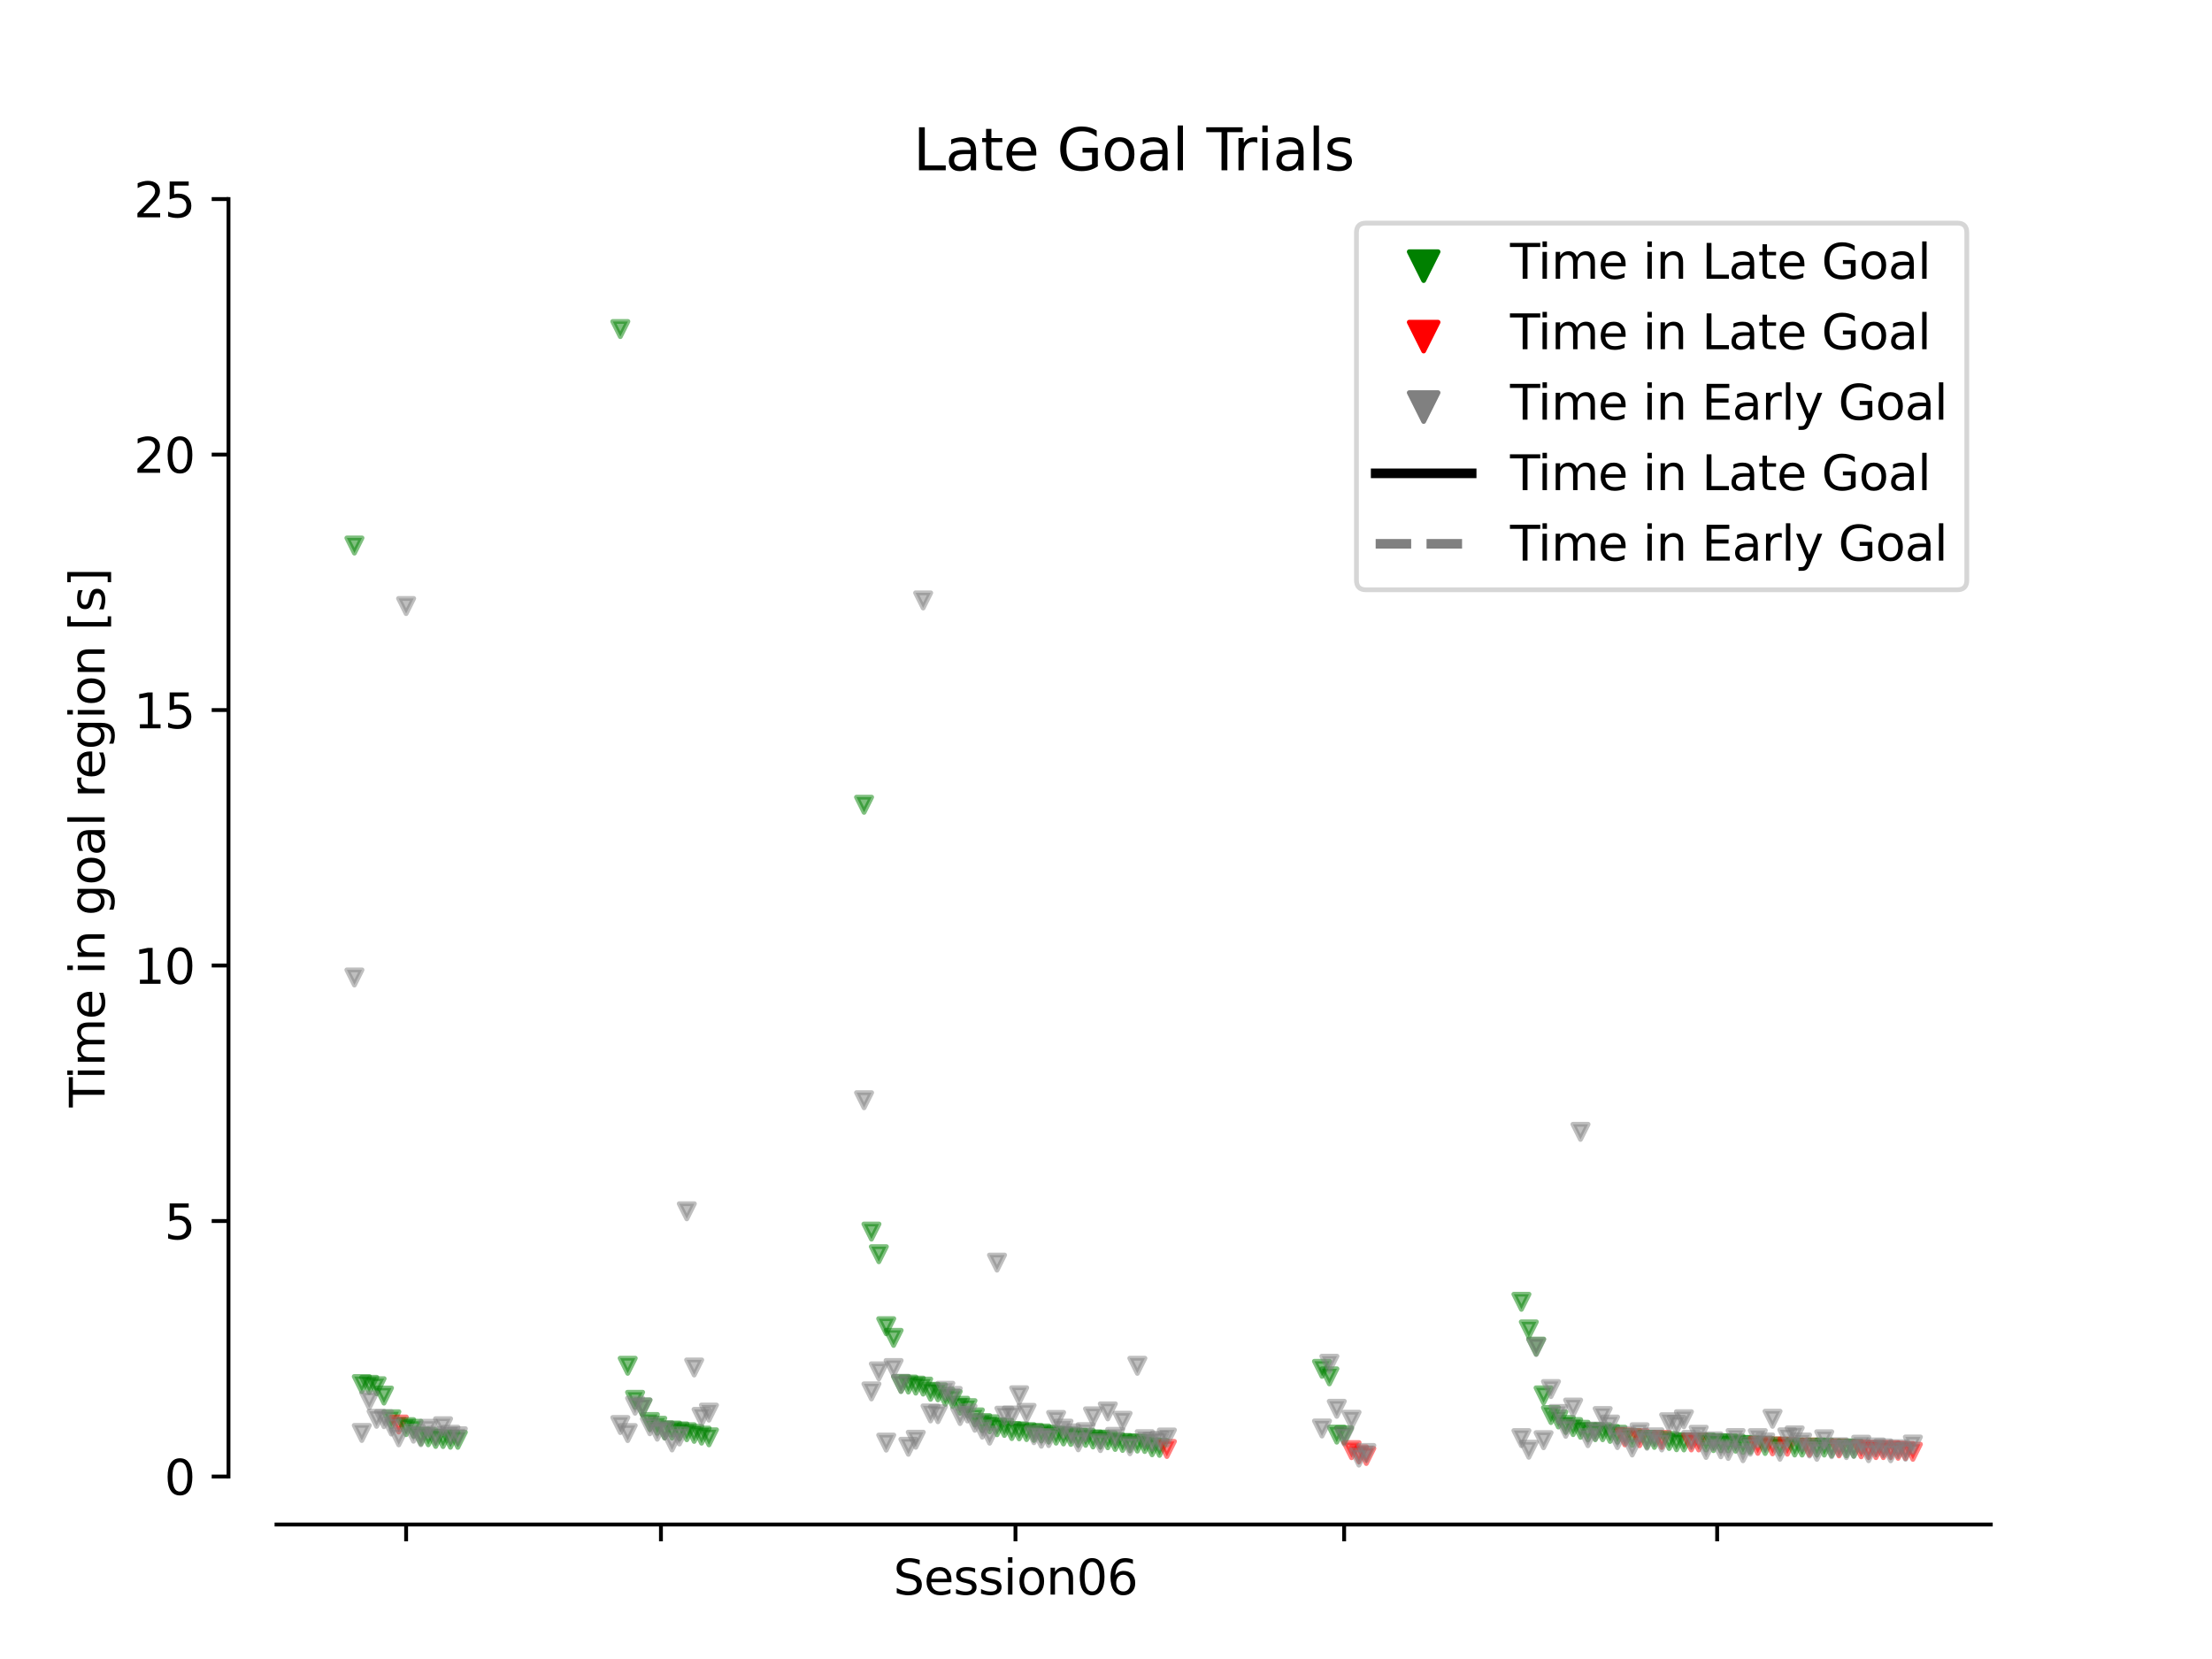 <?xml version="1.0" encoding="utf-8" standalone="no"?>
<!DOCTYPE svg PUBLIC "-//W3C//DTD SVG 1.1//EN"
  "http://www.w3.org/Graphics/SVG/1.1/DTD/svg11.dtd">
<svg xmlns:xlink="http://www.w3.org/1999/xlink" width="460.8pt" height="345.6pt" viewBox="0 0 460.8 345.6" xmlns="http://www.w3.org/2000/svg" version="1.1">
 <defs>
  <style type="text/css">*{stroke-linejoin: round; stroke-linecap: butt}</style>
 </defs>
 <g id="figure_1">
  <g id="patch_1">
   <path d="M 0 345.6 
L 460.8 345.6 
L 460.8 0 
L 0 0 
z
" style="fill: #ffffff"/>
  </g>
  <g id="axes_1">
   <g id="patch_2">
    <path d="M 57.6 307.584 
L 414.72 307.584 
L 414.72 41.472 
L 57.6 41.472 
z
" style="fill: #ffffff"/>
   </g>
   <g id="PathCollection_1">
    <defs>
     <path id="m4bca5155b6" d="M -0 1.581 
L 1.581 -1.581 
L -1.581 -1.581 
z
" style="stroke: #008000; stroke-opacity: 0.5"/>
    </defs>
    <g clip-path="url(#p4db3701006)">
     <use xlink:href="#m4bca5155b6" x="73.833" y="113.646" style="fill: #008000; fill-opacity: 0.5; stroke: #008000; stroke-opacity: 0.5"/>
    </g>
   </g>
   <g id="PathCollection_2">
    <g clip-path="url(#p4db3701006)">
     <use xlink:href="#m4bca5155b6" x="75.371" y="288.33" style="fill: #008000; fill-opacity: 0.5; stroke: #008000; stroke-opacity: 0.5"/>
    </g>
   </g>
   <g id="PathCollection_3">
    <g clip-path="url(#p4db3701006)">
     <use xlink:href="#m4bca5155b6" x="76.91" y="288.492" style="fill: #008000; fill-opacity: 0.5; stroke: #008000; stroke-opacity: 0.5"/>
    </g>
   </g>
   <g id="PathCollection_4">
    <g clip-path="url(#p4db3701006)">
     <use xlink:href="#m4bca5155b6" x="78.449" y="288.778" style="fill: #008000; fill-opacity: 0.5; stroke: #008000; stroke-opacity: 0.5"/>
    </g>
   </g>
   <g id="PathCollection_5">
    <g clip-path="url(#p4db3701006)">
     <use xlink:href="#m4bca5155b6" x="79.987" y="290.723" style="fill: #008000; fill-opacity: 0.5; stroke: #008000; stroke-opacity: 0.5"/>
    </g>
   </g>
   <g id="PathCollection_6">
    <g clip-path="url(#p4db3701006)">
     <use xlink:href="#m4bca5155b6" x="81.526" y="295.667" style="fill: #008000; fill-opacity: 0.5; stroke: #008000; stroke-opacity: 0.5"/>
    </g>
   </g>
   <g id="PathCollection_7">
    <defs>
     <path id="mb598a57a2a" d="M -0 1.581 
L 1.581 -1.581 
L -1.581 -1.581 
z
" style="stroke: #ff0000; stroke-opacity: 0.5"/>
    </defs>
    <g clip-path="url(#p4db3701006)">
     <use xlink:href="#mb598a57a2a" x="83.065" y="296.757" style="fill: #ff0000; fill-opacity: 0.5; stroke: #ff0000; stroke-opacity: 0.5"/>
    </g>
   </g>
   <g id="PathCollection_8">
    <g clip-path="url(#p4db3701006)">
     <use xlink:href="#m4bca5155b6" x="84.603" y="297.295" style="fill: #008000; fill-opacity: 0.5; stroke: #008000; stroke-opacity: 0.5"/>
    </g>
   </g>
   <g id="PathCollection_9">
    <g clip-path="url(#p4db3701006)">
     <use xlink:href="#m4bca5155b6" x="86.142" y="297.647" style="fill: #008000; fill-opacity: 0.5; stroke: #008000; stroke-opacity: 0.5"/>
    </g>
   </g>
   <g id="PathCollection_10">
    <g clip-path="url(#p4db3701006)">
     <use xlink:href="#m4bca5155b6" x="87.681" y="299.24" style="fill: #008000; fill-opacity: 0.5; stroke: #008000; stroke-opacity: 0.5"/>
    </g>
   </g>
   <g id="PathCollection_11">
    <g clip-path="url(#p4db3701006)">
     <use xlink:href="#m4bca5155b6" x="89.219" y="299.411" style="fill: #008000; fill-opacity: 0.5; stroke: #008000; stroke-opacity: 0.5"/>
    </g>
   </g>
   <g id="PathCollection_12">
    <g clip-path="url(#p4db3701006)">
     <use xlink:href="#m4bca5155b6" x="90.758" y="299.759" style="fill: #008000; fill-opacity: 0.5; stroke: #008000; stroke-opacity: 0.5"/>
    </g>
   </g>
   <g id="PathCollection_13">
    <g clip-path="url(#p4db3701006)">
     <use xlink:href="#m4bca5155b6" x="92.296" y="299.778" style="fill: #008000; fill-opacity: 0.5; stroke: #008000; stroke-opacity: 0.5"/>
    </g>
   </g>
   <g id="PathCollection_14">
    <g clip-path="url(#p4db3701006)">
     <use xlink:href="#m4bca5155b6" x="93.835" y="299.924" style="fill: #008000; fill-opacity: 0.5; stroke: #008000; stroke-opacity: 0.5"/>
    </g>
   </g>
   <g id="PathCollection_15">
    <g clip-path="url(#p4db3701006)">
     <use xlink:href="#m4bca5155b6" x="95.374" y="299.941" style="fill: #008000; fill-opacity: 0.5; stroke: #008000; stroke-opacity: 0.5"/>
    </g>
   </g>
   <g id="PathCollection_16">
    <defs>
     <path id="m9d4d329e78" d="M -0 1.581 
L 1.581 -1.581 
L -1.581 -1.581 
z
" style="stroke: #808080; stroke-opacity: 0.5"/>
    </defs>
    <g clip-path="url(#p4db3701006)">
     <use xlink:href="#m9d4d329e78" x="73.833" y="203.624" style="fill: #808080; fill-opacity: 0.5; stroke: #808080; stroke-opacity: 0.5"/>
    </g>
   </g>
   <g id="PathCollection_17">
    <g clip-path="url(#p4db3701006)">
     <use xlink:href="#m9d4d329e78" x="75.371" y="298.512" style="fill: #808080; fill-opacity: 0.5; stroke: #808080; stroke-opacity: 0.5"/>
    </g>
   </g>
   <g id="PathCollection_18">
    <g clip-path="url(#p4db3701006)">
     <use xlink:href="#m9d4d329e78" x="76.91" y="291.739" style="fill: #808080; fill-opacity: 0.5; stroke: #808080; stroke-opacity: 0.5"/>
    </g>
   </g>
   <g id="PathCollection_19">
    <g clip-path="url(#p4db3701006)">
     <use xlink:href="#m9d4d329e78" x="78.449" y="295.566" style="fill: #808080; fill-opacity: 0.5; stroke: #808080; stroke-opacity: 0.5"/>
    </g>
   </g>
   <g id="PathCollection_20">
    <g clip-path="url(#p4db3701006)">
     <use xlink:href="#m9d4d329e78" x="79.987" y="295.636" style="fill: #808080; fill-opacity: 0.5; stroke: #808080; stroke-opacity: 0.5"/>
    </g>
   </g>
   <g id="PathCollection_21">
    <g clip-path="url(#p4db3701006)">
     <use xlink:href="#m9d4d329e78" x="81.526" y="297.178" style="fill: #808080; fill-opacity: 0.5; stroke: #808080; stroke-opacity: 0.5"/>
    </g>
   </g>
   <g id="PathCollection_22">
    <g clip-path="url(#p4db3701006)">
     <use xlink:href="#m9d4d329e78" x="83.065" y="299.422" style="fill: #808080; fill-opacity: 0.5; stroke: #808080; stroke-opacity: 0.5"/>
    </g>
   </g>
   <g id="PathCollection_23">
    <g clip-path="url(#p4db3701006)">
     <use xlink:href="#m9d4d329e78" x="84.603" y="126.247" style="fill: #808080; fill-opacity: 0.5; stroke: #808080; stroke-opacity: 0.5"/>
    </g>
   </g>
   <g id="PathCollection_24">
    <g clip-path="url(#p4db3701006)">
     <use xlink:href="#m9d4d329e78" x="86.142" y="298.664" style="fill: #808080; fill-opacity: 0.5; stroke: #808080; stroke-opacity: 0.5"/>
    </g>
   </g>
   <g id="PathCollection_25">
    <g clip-path="url(#p4db3701006)">
     <use xlink:href="#m9d4d329e78" x="87.681" y="299.41" style="fill: #808080; fill-opacity: 0.5; stroke: #808080; stroke-opacity: 0.5"/>
    </g>
   </g>
   <g id="PathCollection_26">
    <g clip-path="url(#p4db3701006)">
     <use xlink:href="#m9d4d329e78" x="89.219" y="297.643" style="fill: #808080; fill-opacity: 0.5; stroke: #808080; stroke-opacity: 0.5"/>
    </g>
   </g>
   <g id="PathCollection_27">
    <g clip-path="url(#p4db3701006)">
     <use xlink:href="#m9d4d329e78" x="90.758" y="299.145" style="fill: #808080; fill-opacity: 0.5; stroke: #808080; stroke-opacity: 0.5"/>
    </g>
   </g>
   <g id="PathCollection_28">
    <g clip-path="url(#p4db3701006)">
     <use xlink:href="#m9d4d329e78" x="92.296" y="297.117" style="fill: #808080; fill-opacity: 0.5; stroke: #808080; stroke-opacity: 0.5"/>
    </g>
   </g>
   <g id="PathCollection_29">
    <g clip-path="url(#p4db3701006)">
     <use xlink:href="#m9d4d329e78" x="93.835" y="298.882" style="fill: #808080; fill-opacity: 0.5; stroke: #808080; stroke-opacity: 0.5"/>
    </g>
   </g>
   <g id="PathCollection_30">
    <g clip-path="url(#p4db3701006)">
     <use xlink:href="#m9d4d329e78" x="95.374" y="299.203" style="fill: #808080; fill-opacity: 0.5; stroke: #808080; stroke-opacity: 0.5"/>
    </g>
   </g>
   <g id="PathCollection_31">
    <g clip-path="url(#p4db3701006)"/>
   </g>
   <g id="PathCollection_32">
    <g clip-path="url(#p4db3701006)">
     <use xlink:href="#m4bca5155b6" x="129.224" y="68.546" style="fill: #008000; fill-opacity: 0.5; stroke: #008000; stroke-opacity: 0.5"/>
    </g>
   </g>
   <g id="PathCollection_33">
    <g clip-path="url(#p4db3701006)">
     <use xlink:href="#m4bca5155b6" x="130.763" y="284.519" style="fill: #008000; fill-opacity: 0.5; stroke: #008000; stroke-opacity: 0.5"/>
    </g>
   </g>
   <g id="PathCollection_34">
    <g clip-path="url(#p4db3701006)">
     <use xlink:href="#m4bca5155b6" x="132.301" y="291.613" style="fill: #008000; fill-opacity: 0.5; stroke: #008000; stroke-opacity: 0.5"/>
    </g>
   </g>
   <g id="PathCollection_35">
    <g clip-path="url(#p4db3701006)">
     <use xlink:href="#m4bca5155b6" x="133.84" y="293.21" style="fill: #008000; fill-opacity: 0.5; stroke: #008000; stroke-opacity: 0.5"/>
    </g>
   </g>
   <g id="PathCollection_36">
    <g clip-path="url(#p4db3701006)">
     <use xlink:href="#m4bca5155b6" x="135.379" y="296.232" style="fill: #008000; fill-opacity: 0.5; stroke: #008000; stroke-opacity: 0.5"/>
    </g>
   </g>
   <g id="PathCollection_37">
    <g clip-path="url(#p4db3701006)">
     <use xlink:href="#m4bca5155b6" x="136.917" y="297.015" style="fill: #008000; fill-opacity: 0.5; stroke: #008000; stroke-opacity: 0.5"/>
    </g>
   </g>
   <g id="PathCollection_38">
    <g clip-path="url(#p4db3701006)">
     <use xlink:href="#m4bca5155b6" x="138.456" y="298.001" style="fill: #008000; fill-opacity: 0.5; stroke: #008000; stroke-opacity: 0.5"/>
    </g>
   </g>
   <g id="PathCollection_39">
    <g clip-path="url(#p4db3701006)">
     <use xlink:href="#m4bca5155b6" x="139.995" y="298.005" style="fill: #008000; fill-opacity: 0.5; stroke: #008000; stroke-opacity: 0.5"/>
    </g>
   </g>
   <g id="PathCollection_40">
    <g clip-path="url(#p4db3701006)">
     <use xlink:href="#m4bca5155b6" x="141.533" y="298.181" style="fill: #008000; fill-opacity: 0.5; stroke: #008000; stroke-opacity: 0.5"/>
    </g>
   </g>
   <g id="PathCollection_41">
    <g clip-path="url(#p4db3701006)">
     <use xlink:href="#m4bca5155b6" x="143.072" y="298.356" style="fill: #008000; fill-opacity: 0.5; stroke: #008000; stroke-opacity: 0.5"/>
    </g>
   </g>
   <g id="PathCollection_42">
    <g clip-path="url(#p4db3701006)">
     <use xlink:href="#m4bca5155b6" x="144.61" y="298.701" style="fill: #008000; fill-opacity: 0.5; stroke: #008000; stroke-opacity: 0.5"/>
    </g>
   </g>
   <g id="PathCollection_43">
    <g clip-path="url(#p4db3701006)">
     <use xlink:href="#m4bca5155b6" x="146.149" y="299.067" style="fill: #008000; fill-opacity: 0.5; stroke: #008000; stroke-opacity: 0.5"/>
    </g>
   </g>
   <g id="PathCollection_44">
    <g clip-path="url(#p4db3701006)">
     <use xlink:href="#m4bca5155b6" x="147.688" y="299.421" style="fill: #008000; fill-opacity: 0.5; stroke: #008000; stroke-opacity: 0.5"/>
    </g>
   </g>
   <g id="PathCollection_45">
    <g clip-path="url(#p4db3701006)"/>
   </g>
   <g id="PathCollection_46">
    <g clip-path="url(#p4db3701006)">
     <use xlink:href="#m9d4d329e78" x="129.224" y="296.862" style="fill: #808080; fill-opacity: 0.5; stroke: #808080; stroke-opacity: 0.5"/>
    </g>
   </g>
   <g id="PathCollection_47">
    <g clip-path="url(#p4db3701006)">
     <use xlink:href="#m9d4d329e78" x="130.763" y="298.536" style="fill: #808080; fill-opacity: 0.5; stroke: #808080; stroke-opacity: 0.5"/>
    </g>
   </g>
   <g id="PathCollection_48">
    <g clip-path="url(#p4db3701006)">
     <use xlink:href="#m9d4d329e78" x="132.301" y="292.834" style="fill: #808080; fill-opacity: 0.5; stroke: #808080; stroke-opacity: 0.5"/>
    </g>
   </g>
   <g id="PathCollection_49">
    <g clip-path="url(#p4db3701006)">
     <use xlink:href="#m9d4d329e78" x="133.84" y="293.187" style="fill: #808080; fill-opacity: 0.5; stroke: #808080; stroke-opacity: 0.5"/>
    </g>
   </g>
   <g id="PathCollection_50">
    <g clip-path="url(#p4db3701006)">
     <use xlink:href="#m9d4d329e78" x="135.379" y="297.117" style="fill: #808080; fill-opacity: 0.5; stroke: #808080; stroke-opacity: 0.5"/>
    </g>
   </g>
   <g id="PathCollection_51">
    <g clip-path="url(#p4db3701006)">
     <use xlink:href="#m9d4d329e78" x="136.917" y="298.246" style="fill: #808080; fill-opacity: 0.5; stroke: #808080; stroke-opacity: 0.5"/>
    </g>
   </g>
   <g id="PathCollection_52">
    <g clip-path="url(#p4db3701006)">
     <use xlink:href="#m9d4d329e78" x="138.456" y="297.987" style="fill: #808080; fill-opacity: 0.5; stroke: #808080; stroke-opacity: 0.5"/>
    </g>
   </g>
   <g id="PathCollection_53">
    <g clip-path="url(#p4db3701006)">
     <use xlink:href="#m9d4d329e78" x="139.995" y="300.486" style="fill: #808080; fill-opacity: 0.5; stroke: #808080; stroke-opacity: 0.5"/>
    </g>
   </g>
   <g id="PathCollection_54">
    <g clip-path="url(#p4db3701006)">
     <use xlink:href="#m9d4d329e78" x="141.533" y="299.245" style="fill: #808080; fill-opacity: 0.5; stroke: #808080; stroke-opacity: 0.5"/>
    </g>
   </g>
   <g id="PathCollection_55">
    <g clip-path="url(#p4db3701006)">
     <use xlink:href="#m9d4d329e78" x="143.072" y="252.333" style="fill: #808080; fill-opacity: 0.5; stroke: #808080; stroke-opacity: 0.5"/>
    </g>
   </g>
   <g id="PathCollection_56">
    <g clip-path="url(#p4db3701006)">
     <use xlink:href="#m9d4d329e78" x="144.61" y="284.873" style="fill: #808080; fill-opacity: 0.5; stroke: #808080; stroke-opacity: 0.5"/>
    </g>
   </g>
   <g id="PathCollection_57">
    <g clip-path="url(#p4db3701006)">
     <use xlink:href="#m9d4d329e78" x="146.149" y="295.167" style="fill: #808080; fill-opacity: 0.5; stroke: #808080; stroke-opacity: 0.5"/>
    </g>
   </g>
   <g id="PathCollection_58">
    <g clip-path="url(#p4db3701006)">
     <use xlink:href="#m9d4d329e78" x="147.688" y="294.278" style="fill: #808080; fill-opacity: 0.5; stroke: #808080; stroke-opacity: 0.5"/>
    </g>
   </g>
   <g id="PathCollection_59">
    <g clip-path="url(#p4db3701006)">
     <use xlink:href="#m4bca5155b6" x="179.999" y="167.647" style="fill: #008000; fill-opacity: 0.5; stroke: #008000; stroke-opacity: 0.5"/>
    </g>
   </g>
   <g id="PathCollection_60">
    <g clip-path="url(#p4db3701006)">
     <use xlink:href="#m4bca5155b6" x="181.538" y="256.566" style="fill: #008000; fill-opacity: 0.5; stroke: #008000; stroke-opacity: 0.5"/>
    </g>
   </g>
   <g id="PathCollection_61">
    <g clip-path="url(#p4db3701006)">
     <use xlink:href="#m4bca5155b6" x="183.077" y="261.276" style="fill: #008000; fill-opacity: 0.5; stroke: #008000; stroke-opacity: 0.5"/>
    </g>
   </g>
   <g id="PathCollection_62">
    <g clip-path="url(#p4db3701006)">
     <use xlink:href="#m4bca5155b6" x="184.615" y="276.28" style="fill: #008000; fill-opacity: 0.5; stroke: #008000; stroke-opacity: 0.5"/>
    </g>
   </g>
   <g id="PathCollection_63">
    <g clip-path="url(#p4db3701006)">
     <use xlink:href="#m4bca5155b6" x="186.154" y="278.706" style="fill: #008000; fill-opacity: 0.5; stroke: #008000; stroke-opacity: 0.5"/>
    </g>
   </g>
   <g id="PathCollection_64">
    <g clip-path="url(#p4db3701006)">
     <use xlink:href="#m4bca5155b6" x="187.693" y="288.314" style="fill: #008000; fill-opacity: 0.5; stroke: #008000; stroke-opacity: 0.5"/>
    </g>
   </g>
   <g id="PathCollection_65">
    <g clip-path="url(#p4db3701006)">
     <use xlink:href="#m4bca5155b6" x="189.231" y="288.43" style="fill: #008000; fill-opacity: 0.5; stroke: #008000; stroke-opacity: 0.5"/>
    </g>
   </g>
   <g id="PathCollection_66">
    <g clip-path="url(#p4db3701006)">
     <use xlink:href="#m4bca5155b6" x="190.77" y="288.652" style="fill: #008000; fill-opacity: 0.5; stroke: #008000; stroke-opacity: 0.5"/>
    </g>
   </g>
   <g id="PathCollection_67">
    <g clip-path="url(#p4db3701006)">
     <use xlink:href="#m4bca5155b6" x="192.309" y="288.852" style="fill: #008000; fill-opacity: 0.5; stroke: #008000; stroke-opacity: 0.5"/>
    </g>
   </g>
   <g id="PathCollection_68">
    <g clip-path="url(#p4db3701006)">
     <use xlink:href="#m4bca5155b6" x="193.847" y="289.937" style="fill: #008000; fill-opacity: 0.5; stroke: #008000; stroke-opacity: 0.5"/>
    </g>
   </g>
   <g id="PathCollection_69">
    <g clip-path="url(#p4db3701006)">
     <use xlink:href="#m4bca5155b6" x="195.386" y="290.044" style="fill: #008000; fill-opacity: 0.5; stroke: #008000; stroke-opacity: 0.5"/>
    </g>
   </g>
   <g id="PathCollection_70">
    <g clip-path="url(#p4db3701006)">
     <use xlink:href="#m4bca5155b6" x="196.924" y="290.989" style="fill: #008000; fill-opacity: 0.5; stroke: #008000; stroke-opacity: 0.5"/>
    </g>
   </g>
   <g id="PathCollection_71">
    <g clip-path="url(#p4db3701006)">
     <use xlink:href="#m4bca5155b6" x="198.463" y="291.436" style="fill: #008000; fill-opacity: 0.5; stroke: #008000; stroke-opacity: 0.5"/>
    </g>
   </g>
   <g id="PathCollection_72">
    <g clip-path="url(#p4db3701006)">
     <use xlink:href="#m4bca5155b6" x="200.002" y="292.849" style="fill: #008000; fill-opacity: 0.5; stroke: #008000; stroke-opacity: 0.5"/>
    </g>
   </g>
   <g id="PathCollection_73">
    <g clip-path="url(#p4db3701006)">
     <use xlink:href="#m4bca5155b6" x="201.54" y="293.345" style="fill: #008000; fill-opacity: 0.5; stroke: #008000; stroke-opacity: 0.5"/>
    </g>
   </g>
   <g id="PathCollection_74">
    <g clip-path="url(#p4db3701006)">
     <use xlink:href="#m4bca5155b6" x="203.079" y="295.274" style="fill: #008000; fill-opacity: 0.5; stroke: #008000; stroke-opacity: 0.5"/>
    </g>
   </g>
   <g id="PathCollection_75">
    <g clip-path="url(#p4db3701006)">
     <use xlink:href="#m4bca5155b6" x="204.618" y="296.457" style="fill: #008000; fill-opacity: 0.5; stroke: #008000; stroke-opacity: 0.5"/>
    </g>
   </g>
   <g id="PathCollection_76">
    <g clip-path="url(#p4db3701006)">
     <use xlink:href="#m4bca5155b6" x="206.156" y="296.712" style="fill: #008000; fill-opacity: 0.5; stroke: #008000; stroke-opacity: 0.5"/>
    </g>
   </g>
   <g id="PathCollection_77">
    <g clip-path="url(#p4db3701006)">
     <use xlink:href="#m4bca5155b6" x="207.695" y="297.322" style="fill: #008000; fill-opacity: 0.5; stroke: #008000; stroke-opacity: 0.5"/>
    </g>
   </g>
   <g id="PathCollection_78">
    <g clip-path="url(#p4db3701006)">
     <use xlink:href="#m4bca5155b6" x="209.234" y="297.468" style="fill: #008000; fill-opacity: 0.5; stroke: #008000; stroke-opacity: 0.5"/>
    </g>
   </g>
   <g id="PathCollection_79">
    <g clip-path="url(#p4db3701006)">
     <use xlink:href="#m4bca5155b6" x="210.772" y="298.121" style="fill: #008000; fill-opacity: 0.5; stroke: #008000; stroke-opacity: 0.5"/>
    </g>
   </g>
   <g id="PathCollection_80">
    <g clip-path="url(#p4db3701006)">
     <use xlink:href="#m4bca5155b6" x="212.311" y="298.176" style="fill: #008000; fill-opacity: 0.5; stroke: #008000; stroke-opacity: 0.5"/>
    </g>
   </g>
   <g id="PathCollection_81">
    <g clip-path="url(#p4db3701006)">
     <use xlink:href="#m4bca5155b6" x="213.85" y="298.33" style="fill: #008000; fill-opacity: 0.5; stroke: #008000; stroke-opacity: 0.5"/>
    </g>
   </g>
   <g id="PathCollection_82">
    <g clip-path="url(#p4db3701006)">
     <use xlink:href="#m4bca5155b6" x="215.388" y="298.506" style="fill: #008000; fill-opacity: 0.5; stroke: #008000; stroke-opacity: 0.5"/>
    </g>
   </g>
   <g id="PathCollection_83">
    <g clip-path="url(#p4db3701006)">
     <use xlink:href="#m4bca5155b6" x="216.927" y="298.615" style="fill: #008000; fill-opacity: 0.5; stroke: #008000; stroke-opacity: 0.5"/>
    </g>
   </g>
   <g id="PathCollection_84">
    <g clip-path="url(#p4db3701006)">
     <use xlink:href="#m4bca5155b6" x="218.466" y="298.846" style="fill: #008000; fill-opacity: 0.5; stroke: #008000; stroke-opacity: 0.5"/>
    </g>
   </g>
   <g id="PathCollection_85">
    <g clip-path="url(#p4db3701006)">
     <use xlink:href="#m4bca5155b6" x="220.004" y="299.069" style="fill: #008000; fill-opacity: 0.5; stroke: #008000; stroke-opacity: 0.5"/>
    </g>
   </g>
   <g id="PathCollection_86">
    <g clip-path="url(#p4db3701006)">
     <use xlink:href="#m4bca5155b6" x="221.543" y="299.238" style="fill: #008000; fill-opacity: 0.5; stroke: #008000; stroke-opacity: 0.5"/>
    </g>
   </g>
   <g id="PathCollection_87">
    <g clip-path="url(#p4db3701006)">
     <use xlink:href="#m4bca5155b6" x="223.081" y="299.339" style="fill: #008000; fill-opacity: 0.5; stroke: #008000; stroke-opacity: 0.5"/>
    </g>
   </g>
   <g id="PathCollection_88">
    <g clip-path="url(#p4db3701006)">
     <use xlink:href="#m4bca5155b6" x="224.62" y="299.524" style="fill: #008000; fill-opacity: 0.5; stroke: #008000; stroke-opacity: 0.5"/>
    </g>
   </g>
   <g id="PathCollection_89">
    <g clip-path="url(#p4db3701006)">
     <use xlink:href="#m4bca5155b6" x="226.159" y="299.528" style="fill: #008000; fill-opacity: 0.5; stroke: #008000; stroke-opacity: 0.5"/>
    </g>
   </g>
   <g id="PathCollection_90">
    <g clip-path="url(#p4db3701006)">
     <use xlink:href="#m4bca5155b6" x="227.697" y="299.868" style="fill: #008000; fill-opacity: 0.5; stroke: #008000; stroke-opacity: 0.5"/>
    </g>
   </g>
   <g id="PathCollection_91">
    <g clip-path="url(#p4db3701006)">
     <use xlink:href="#m4bca5155b6" x="229.236" y="299.89" style="fill: #008000; fill-opacity: 0.5; stroke: #008000; stroke-opacity: 0.5"/>
    </g>
   </g>
   <g id="PathCollection_92">
    <g clip-path="url(#p4db3701006)">
     <use xlink:href="#m4bca5155b6" x="230.775" y="300.032" style="fill: #008000; fill-opacity: 0.5; stroke: #008000; stroke-opacity: 0.5"/>
    </g>
   </g>
   <g id="PathCollection_93">
    <g clip-path="url(#p4db3701006)">
     <use xlink:href="#m4bca5155b6" x="232.313" y="300.382" style="fill: #008000; fill-opacity: 0.5; stroke: #008000; stroke-opacity: 0.5"/>
    </g>
   </g>
   <g id="PathCollection_94">
    <g clip-path="url(#p4db3701006)">
     <use xlink:href="#m4bca5155b6" x="233.852" y="300.588" style="fill: #008000; fill-opacity: 0.5; stroke: #008000; stroke-opacity: 0.5"/>
    </g>
   </g>
   <g id="PathCollection_95">
    <g clip-path="url(#p4db3701006)">
     <use xlink:href="#m4bca5155b6" x="235.391" y="300.677" style="fill: #008000; fill-opacity: 0.5; stroke: #008000; stroke-opacity: 0.5"/>
    </g>
   </g>
   <g id="PathCollection_96">
    <g clip-path="url(#p4db3701006)">
     <use xlink:href="#m4bca5155b6" x="236.929" y="300.725" style="fill: #008000; fill-opacity: 0.5; stroke: #008000; stroke-opacity: 0.5"/>
    </g>
   </g>
   <g id="PathCollection_97">
    <g clip-path="url(#p4db3701006)">
     <use xlink:href="#m4bca5155b6" x="238.468" y="300.812" style="fill: #008000; fill-opacity: 0.5; stroke: #008000; stroke-opacity: 0.5"/>
    </g>
   </g>
   <g id="PathCollection_98">
    <g clip-path="url(#p4db3701006)">
     <use xlink:href="#m4bca5155b6" x="240.007" y="301.493" style="fill: #008000; fill-opacity: 0.5; stroke: #008000; stroke-opacity: 0.5"/>
    </g>
   </g>
   <g id="PathCollection_99">
    <g clip-path="url(#p4db3701006)">
     <use xlink:href="#m4bca5155b6" x="241.545" y="301.617" style="fill: #008000; fill-opacity: 0.5; stroke: #008000; stroke-opacity: 0.5"/>
    </g>
   </g>
   <g id="PathCollection_100">
    <g clip-path="url(#p4db3701006)">
     <use xlink:href="#mb598a57a2a" x="243.084" y="301.849" style="fill: #ff0000; fill-opacity: 0.5; stroke: #ff0000; stroke-opacity: 0.5"/>
    </g>
   </g>
   <g id="PathCollection_101">
    <g clip-path="url(#p4db3701006)">
     <use xlink:href="#m9d4d329e78" x="179.999" y="229.196" style="fill: #808080; fill-opacity: 0.5; stroke: #808080; stroke-opacity: 0.5"/>
    </g>
   </g>
   <g id="PathCollection_102">
    <g clip-path="url(#p4db3701006)">
     <use xlink:href="#m9d4d329e78" x="181.538" y="289.859" style="fill: #808080; fill-opacity: 0.5; stroke: #808080; stroke-opacity: 0.5"/>
    </g>
   </g>
   <g id="PathCollection_103">
    <g clip-path="url(#p4db3701006)">
     <use xlink:href="#m9d4d329e78" x="183.077" y="285.67" style="fill: #808080; fill-opacity: 0.5; stroke: #808080; stroke-opacity: 0.5"/>
    </g>
   </g>
   <g id="PathCollection_104">
    <g clip-path="url(#p4db3701006)">
     <use xlink:href="#m9d4d329e78" x="184.615" y="300.525" style="fill: #808080; fill-opacity: 0.5; stroke: #808080; stroke-opacity: 0.5"/>
    </g>
   </g>
   <g id="PathCollection_105">
    <g clip-path="url(#p4db3701006)">
     <use xlink:href="#m9d4d329e78" x="186.154" y="284.99" style="fill: #808080; fill-opacity: 0.5; stroke: #808080; stroke-opacity: 0.5"/>
    </g>
   </g>
   <g id="PathCollection_106">
    <g clip-path="url(#p4db3701006)">
     <use xlink:href="#m9d4d329e78" x="187.693" y="288.282" style="fill: #808080; fill-opacity: 0.5; stroke: #808080; stroke-opacity: 0.5"/>
    </g>
   </g>
   <g id="PathCollection_107">
    <g clip-path="url(#p4db3701006)">
     <use xlink:href="#m9d4d329e78" x="189.231" y="301.393" style="fill: #808080; fill-opacity: 0.5; stroke: #808080; stroke-opacity: 0.5"/>
    </g>
   </g>
   <g id="PathCollection_108">
    <g clip-path="url(#p4db3701006)">
     <use xlink:href="#m9d4d329e78" x="190.77" y="299.926" style="fill: #808080; fill-opacity: 0.5; stroke: #808080; stroke-opacity: 0.5"/>
    </g>
   </g>
   <g id="PathCollection_109">
    <g clip-path="url(#p4db3701006)">
     <use xlink:href="#m9d4d329e78" x="192.309" y="125.08" style="fill: #808080; fill-opacity: 0.5; stroke: #808080; stroke-opacity: 0.5"/>
    </g>
   </g>
   <g id="PathCollection_110">
    <g clip-path="url(#p4db3701006)">
     <use xlink:href="#m9d4d329e78" x="193.847" y="294.444" style="fill: #808080; fill-opacity: 0.5; stroke: #808080; stroke-opacity: 0.5"/>
    </g>
   </g>
   <g id="PathCollection_111">
    <g clip-path="url(#p4db3701006)">
     <use xlink:href="#m9d4d329e78" x="195.386" y="294.608" style="fill: #808080; fill-opacity: 0.5; stroke: #808080; stroke-opacity: 0.5"/>
    </g>
   </g>
   <g id="PathCollection_112">
    <g clip-path="url(#p4db3701006)">
     <use xlink:href="#m9d4d329e78" x="196.924" y="289.731" style="fill: #808080; fill-opacity: 0.5; stroke: #808080; stroke-opacity: 0.5"/>
    </g>
   </g>
   <g id="PathCollection_113">
    <g clip-path="url(#p4db3701006)">
     <use xlink:href="#m9d4d329e78" x="198.463" y="290.801" style="fill: #808080; fill-opacity: 0.5; stroke: #808080; stroke-opacity: 0.5"/>
    </g>
   </g>
   <g id="PathCollection_114">
    <g clip-path="url(#p4db3701006)">
     <use xlink:href="#m9d4d329e78" x="200.002" y="294.989" style="fill: #808080; fill-opacity: 0.5; stroke: #808080; stroke-opacity: 0.5"/>
    </g>
   </g>
   <g id="PathCollection_115">
    <g clip-path="url(#p4db3701006)">
     <use xlink:href="#m9d4d329e78" x="201.54" y="294.452" style="fill: #808080; fill-opacity: 0.5; stroke: #808080; stroke-opacity: 0.5"/>
    </g>
   </g>
   <g id="PathCollection_116">
    <g clip-path="url(#p4db3701006)">
     <use xlink:href="#m9d4d329e78" x="203.079" y="296.385" style="fill: #808080; fill-opacity: 0.5; stroke: #808080; stroke-opacity: 0.5"/>
    </g>
   </g>
   <g id="PathCollection_117">
    <g clip-path="url(#p4db3701006)">
     <use xlink:href="#m9d4d329e78" x="204.618" y="297.822" style="fill: #808080; fill-opacity: 0.5; stroke: #808080; stroke-opacity: 0.5"/>
    </g>
   </g>
   <g id="PathCollection_118">
    <g clip-path="url(#p4db3701006)">
     <use xlink:href="#m9d4d329e78" x="206.156" y="299.073" style="fill: #808080; fill-opacity: 0.5; stroke: #808080; stroke-opacity: 0.5"/>
    </g>
   </g>
   <g id="PathCollection_119">
    <g clip-path="url(#p4db3701006)">
     <use xlink:href="#m9d4d329e78" x="207.695" y="263.025" style="fill: #808080; fill-opacity: 0.5; stroke: #808080; stroke-opacity: 0.5"/>
    </g>
   </g>
   <g id="PathCollection_120">
    <g clip-path="url(#p4db3701006)">
     <use xlink:href="#m9d4d329e78" x="209.234" y="294.914" style="fill: #808080; fill-opacity: 0.5; stroke: #808080; stroke-opacity: 0.5"/>
    </g>
   </g>
   <g id="PathCollection_121">
    <g clip-path="url(#p4db3701006)">
     <use xlink:href="#m9d4d329e78" x="210.772" y="294.877" style="fill: #808080; fill-opacity: 0.5; stroke: #808080; stroke-opacity: 0.5"/>
    </g>
   </g>
   <g id="PathCollection_122">
    <g clip-path="url(#p4db3701006)">
     <use xlink:href="#m9d4d329e78" x="212.311" y="290.665" style="fill: #808080; fill-opacity: 0.5; stroke: #808080; stroke-opacity: 0.5"/>
    </g>
   </g>
   <g id="PathCollection_123">
    <g clip-path="url(#p4db3701006)">
     <use xlink:href="#m9d4d329e78" x="213.85" y="294.328" style="fill: #808080; fill-opacity: 0.5; stroke: #808080; stroke-opacity: 0.5"/>
    </g>
   </g>
   <g id="PathCollection_124">
    <g clip-path="url(#p4db3701006)">
     <use xlink:href="#m9d4d329e78" x="215.388" y="298.977" style="fill: #808080; fill-opacity: 0.5; stroke: #808080; stroke-opacity: 0.5"/>
    </g>
   </g>
   <g id="PathCollection_125">
    <g clip-path="url(#p4db3701006)">
     <use xlink:href="#m9d4d329e78" x="216.927" y="299.709" style="fill: #808080; fill-opacity: 0.5; stroke: #808080; stroke-opacity: 0.5"/>
    </g>
   </g>
   <g id="PathCollection_126">
    <g clip-path="url(#p4db3701006)">
     <use xlink:href="#m9d4d329e78" x="218.466" y="299.576" style="fill: #808080; fill-opacity: 0.5; stroke: #808080; stroke-opacity: 0.5"/>
    </g>
   </g>
   <g id="PathCollection_127">
    <g clip-path="url(#p4db3701006)">
     <use xlink:href="#m9d4d329e78" x="220.004" y="295.803" style="fill: #808080; fill-opacity: 0.5; stroke: #808080; stroke-opacity: 0.5"/>
    </g>
   </g>
   <g id="PathCollection_128">
    <g clip-path="url(#p4db3701006)">
     <use xlink:href="#m9d4d329e78" x="221.543" y="297.619" style="fill: #808080; fill-opacity: 0.5; stroke: #808080; stroke-opacity: 0.5"/>
    </g>
   </g>
   <g id="PathCollection_129">
    <g clip-path="url(#p4db3701006)">
     <use xlink:href="#m9d4d329e78" x="223.081" y="298.602" style="fill: #808080; fill-opacity: 0.5; stroke: #808080; stroke-opacity: 0.5"/>
    </g>
   </g>
   <g id="PathCollection_130">
    <g clip-path="url(#p4db3701006)">
     <use xlink:href="#m9d4d329e78" x="224.62" y="300.46" style="fill: #808080; fill-opacity: 0.5; stroke: #808080; stroke-opacity: 0.5"/>
    </g>
   </g>
   <g id="PathCollection_131">
    <g clip-path="url(#p4db3701006)">
     <use xlink:href="#m9d4d329e78" x="226.159" y="298.349" style="fill: #808080; fill-opacity: 0.5; stroke: #808080; stroke-opacity: 0.5"/>
    </g>
   </g>
   <g id="PathCollection_132">
    <g clip-path="url(#p4db3701006)">
     <use xlink:href="#m9d4d329e78" x="227.697" y="295.055" style="fill: #808080; fill-opacity: 0.5; stroke: #808080; stroke-opacity: 0.5"/>
    </g>
   </g>
   <g id="PathCollection_133">
    <g clip-path="url(#p4db3701006)">
     <use xlink:href="#m9d4d329e78" x="229.236" y="300.624" style="fill: #808080; fill-opacity: 0.5; stroke: #808080; stroke-opacity: 0.5"/>
    </g>
   </g>
   <g id="PathCollection_134">
    <g clip-path="url(#p4db3701006)">
     <use xlink:href="#m9d4d329e78" x="230.775" y="294.016" style="fill: #808080; fill-opacity: 0.5; stroke: #808080; stroke-opacity: 0.5"/>
    </g>
   </g>
   <g id="PathCollection_135">
    <g clip-path="url(#p4db3701006)">
     <use xlink:href="#m9d4d329e78" x="232.313" y="299.331" style="fill: #808080; fill-opacity: 0.5; stroke: #808080; stroke-opacity: 0.5"/>
    </g>
   </g>
   <g id="PathCollection_136">
    <g clip-path="url(#p4db3701006)">
     <use xlink:href="#m9d4d329e78" x="233.852" y="295.97" style="fill: #808080; fill-opacity: 0.5; stroke: #808080; stroke-opacity: 0.5"/>
    </g>
   </g>
   <g id="PathCollection_137">
    <g clip-path="url(#p4db3701006)">
     <use xlink:href="#m9d4d329e78" x="235.391" y="301.281" style="fill: #808080; fill-opacity: 0.5; stroke: #808080; stroke-opacity: 0.5"/>
    </g>
   </g>
   <g id="PathCollection_138">
    <g clip-path="url(#p4db3701006)">
     <use xlink:href="#m9d4d329e78" x="236.929" y="284.524" style="fill: #808080; fill-opacity: 0.5; stroke: #808080; stroke-opacity: 0.5"/>
    </g>
   </g>
   <g id="PathCollection_139">
    <g clip-path="url(#p4db3701006)">
     <use xlink:href="#m9d4d329e78" x="238.468" y="299.801" style="fill: #808080; fill-opacity: 0.5; stroke: #808080; stroke-opacity: 0.5"/>
    </g>
   </g>
   <g id="PathCollection_140">
    <g clip-path="url(#p4db3701006)">
     <use xlink:href="#m9d4d329e78" x="240.007" y="300.358" style="fill: #808080; fill-opacity: 0.5; stroke: #808080; stroke-opacity: 0.5"/>
    </g>
   </g>
   <g id="PathCollection_141">
    <g clip-path="url(#p4db3701006)">
     <use xlink:href="#m9d4d329e78" x="241.545" y="300.119" style="fill: #808080; fill-opacity: 0.5; stroke: #808080; stroke-opacity: 0.5"/>
    </g>
   </g>
   <g id="PathCollection_142">
    <g clip-path="url(#p4db3701006)">
     <use xlink:href="#m9d4d329e78" x="243.084" y="299.46" style="fill: #808080; fill-opacity: 0.5; stroke: #808080; stroke-opacity: 0.5"/>
    </g>
   </g>
   <g id="PathCollection_143">
    <g clip-path="url(#p4db3701006)">
     <use xlink:href="#m4bca5155b6" x="275.396" y="285.154" style="fill: #008000; fill-opacity: 0.5; stroke: #008000; stroke-opacity: 0.5"/>
    </g>
   </g>
   <g id="PathCollection_144">
    <g clip-path="url(#p4db3701006)">
     <use xlink:href="#m4bca5155b6" x="276.934" y="286.72" style="fill: #008000; fill-opacity: 0.5; stroke: #008000; stroke-opacity: 0.5"/>
    </g>
   </g>
   <g id="PathCollection_145">
    <g clip-path="url(#p4db3701006)">
     <use xlink:href="#m4bca5155b6" x="278.473" y="298.863" style="fill: #008000; fill-opacity: 0.5; stroke: #008000; stroke-opacity: 0.5"/>
    </g>
   </g>
   <g id="PathCollection_146">
    <g clip-path="url(#p4db3701006)">
     <use xlink:href="#m4bca5155b6" x="280.011" y="298.988" style="fill: #008000; fill-opacity: 0.5; stroke: #008000; stroke-opacity: 0.5"/>
    </g>
   </g>
   <g id="PathCollection_147">
    <g clip-path="url(#p4db3701006)">
     <use xlink:href="#mb598a57a2a" x="281.55" y="302.095" style="fill: #ff0000; fill-opacity: 0.5; stroke: #ff0000; stroke-opacity: 0.5"/>
    </g>
   </g>
   <g id="PathCollection_148">
    <g clip-path="url(#p4db3701006)">
     <use xlink:href="#mb598a57a2a" x="283.089" y="302.973" style="fill: #ff0000; fill-opacity: 0.5; stroke: #ff0000; stroke-opacity: 0.5"/>
    </g>
   </g>
   <g id="PathCollection_149">
    <g clip-path="url(#p4db3701006)">
     <use xlink:href="#mb598a57a2a" x="284.627" y="303.305" style="fill: #ff0000; fill-opacity: 0.5; stroke: #ff0000; stroke-opacity: 0.5"/>
    </g>
   </g>
   <g id="PathCollection_150">
    <g clip-path="url(#p4db3701006)">
     <use xlink:href="#m9d4d329e78" x="275.396" y="297.581" style="fill: #808080; fill-opacity: 0.5; stroke: #808080; stroke-opacity: 0.5"/>
    </g>
   </g>
   <g id="PathCollection_151">
    <g clip-path="url(#p4db3701006)">
     <use xlink:href="#m9d4d329e78" x="276.934" y="284.096" style="fill: #808080; fill-opacity: 0.5; stroke: #808080; stroke-opacity: 0.5"/>
    </g>
   </g>
   <g id="PathCollection_152">
    <g clip-path="url(#p4db3701006)">
     <use xlink:href="#m9d4d329e78" x="278.473" y="293.482" style="fill: #808080; fill-opacity: 0.5; stroke: #808080; stroke-opacity: 0.5"/>
    </g>
   </g>
   <g id="PathCollection_153">
    <g clip-path="url(#p4db3701006)">
     <use xlink:href="#m9d4d329e78" x="280.011" y="299.238" style="fill: #808080; fill-opacity: 0.5; stroke: #808080; stroke-opacity: 0.5"/>
    </g>
   </g>
   <g id="PathCollection_154">
    <g clip-path="url(#p4db3701006)">
     <use xlink:href="#m9d4d329e78" x="281.55" y="295.761" style="fill: #808080; fill-opacity: 0.5; stroke: #808080; stroke-opacity: 0.5"/>
    </g>
   </g>
   <g id="PathCollection_155">
    <g clip-path="url(#p4db3701006)">
     <use xlink:href="#m9d4d329e78" x="283.089" y="303.645" style="fill: #808080; fill-opacity: 0.5; stroke: #808080; stroke-opacity: 0.5"/>
    </g>
   </g>
   <g id="PathCollection_156">
    <g clip-path="url(#p4db3701006)">
     <use xlink:href="#m9d4d329e78" x="284.627" y="302.684" style="fill: #808080; fill-opacity: 0.5; stroke: #808080; stroke-opacity: 0.5"/>
    </g>
   </g>
   <g id="PathCollection_157">
    <g clip-path="url(#p4db3701006)">
     <use xlink:href="#m4bca5155b6" x="316.939" y="271.189" style="fill: #008000; fill-opacity: 0.5; stroke: #008000; stroke-opacity: 0.5"/>
    </g>
   </g>
   <g id="PathCollection_158">
    <g clip-path="url(#p4db3701006)">
     <use xlink:href="#m4bca5155b6" x="318.478" y="276.943" style="fill: #008000; fill-opacity: 0.5; stroke: #008000; stroke-opacity: 0.5"/>
    </g>
   </g>
   <g id="PathCollection_159">
    <g clip-path="url(#p4db3701006)">
     <use xlink:href="#m4bca5155b6" x="320.016" y="280.525" style="fill: #008000; fill-opacity: 0.5; stroke: #008000; stroke-opacity: 0.5"/>
    </g>
   </g>
   <g id="PathCollection_160">
    <g clip-path="url(#p4db3701006)">
     <use xlink:href="#m4bca5155b6" x="321.555" y="290.685" style="fill: #008000; fill-opacity: 0.5; stroke: #008000; stroke-opacity: 0.5"/>
    </g>
   </g>
   <g id="PathCollection_161">
    <g clip-path="url(#p4db3701006)">
     <use xlink:href="#m4bca5155b6" x="323.094" y="294.781" style="fill: #008000; fill-opacity: 0.5; stroke: #008000; stroke-opacity: 0.5"/>
    </g>
   </g>
   <g id="PathCollection_162">
    <g clip-path="url(#p4db3701006)">
     <use xlink:href="#m4bca5155b6" x="324.632" y="295.693" style="fill: #008000; fill-opacity: 0.5; stroke: #008000; stroke-opacity: 0.5"/>
    </g>
   </g>
   <g id="PathCollection_163">
    <g clip-path="url(#p4db3701006)">
     <use xlink:href="#m4bca5155b6" x="326.171" y="296.844" style="fill: #008000; fill-opacity: 0.5; stroke: #008000; stroke-opacity: 0.5"/>
    </g>
   </g>
   <g id="PathCollection_164">
    <g clip-path="url(#p4db3701006)">
     <use xlink:href="#m4bca5155b6" x="327.71" y="297.294" style="fill: #008000; fill-opacity: 0.5; stroke: #008000; stroke-opacity: 0.5"/>
    </g>
   </g>
   <g id="PathCollection_165">
    <g clip-path="url(#p4db3701006)">
     <use xlink:href="#m4bca5155b6" x="329.248" y="297.851" style="fill: #008000; fill-opacity: 0.5; stroke: #008000; stroke-opacity: 0.5"/>
    </g>
   </g>
   <g id="PathCollection_166">
    <g clip-path="url(#p4db3701006)">
     <use xlink:href="#m4bca5155b6" x="330.787" y="298.358" style="fill: #008000; fill-opacity: 0.5; stroke: #008000; stroke-opacity: 0.5"/>
    </g>
   </g>
   <g id="PathCollection_167">
    <g clip-path="url(#p4db3701006)">
     <use xlink:href="#m4bca5155b6" x="332.325" y="298.359" style="fill: #008000; fill-opacity: 0.5; stroke: #008000; stroke-opacity: 0.5"/>
    </g>
   </g>
   <g id="PathCollection_168">
    <g clip-path="url(#p4db3701006)">
     <use xlink:href="#m4bca5155b6" x="333.864" y="298.359" style="fill: #008000; fill-opacity: 0.5; stroke: #008000; stroke-opacity: 0.5"/>
    </g>
   </g>
   <g id="PathCollection_169">
    <g clip-path="url(#p4db3701006)">
     <use xlink:href="#m4bca5155b6" x="335.403" y="298.708" style="fill: #008000; fill-opacity: 0.5; stroke: #008000; stroke-opacity: 0.5"/>
    </g>
   </g>
   <g id="PathCollection_170">
    <g clip-path="url(#p4db3701006)">
     <use xlink:href="#m4bca5155b6" x="336.941" y="298.881" style="fill: #008000; fill-opacity: 0.5; stroke: #008000; stroke-opacity: 0.5"/>
    </g>
   </g>
   <g id="PathCollection_171">
    <g clip-path="url(#p4db3701006)">
     <use xlink:href="#mb598a57a2a" x="338.48" y="299.423" style="fill: #ff0000; fill-opacity: 0.5; stroke: #ff0000; stroke-opacity: 0.5"/>
    </g>
   </g>
   <g id="PathCollection_172">
    <g clip-path="url(#p4db3701006)">
     <use xlink:href="#m4bca5155b6" x="340.019" y="299.543" style="fill: #008000; fill-opacity: 0.5; stroke: #008000; stroke-opacity: 0.5"/>
    </g>
   </g>
   <g id="PathCollection_173">
    <g clip-path="url(#p4db3701006)">
     <use xlink:href="#mb598a57a2a" x="341.557" y="299.601" style="fill: #ff0000; fill-opacity: 0.5; stroke: #ff0000; stroke-opacity: 0.5"/>
    </g>
   </g>
   <g id="PathCollection_174">
    <g clip-path="url(#p4db3701006)">
     <use xlink:href="#m4bca5155b6" x="343.096" y="299.955" style="fill: #008000; fill-opacity: 0.5; stroke: #008000; stroke-opacity: 0.5"/>
    </g>
   </g>
   <g id="PathCollection_175">
    <g clip-path="url(#p4db3701006)">
     <use xlink:href="#m4bca5155b6" x="344.635" y="299.958" style="fill: #008000; fill-opacity: 0.5; stroke: #008000; stroke-opacity: 0.5"/>
    </g>
   </g>
   <g id="PathCollection_176">
    <g clip-path="url(#p4db3701006)">
     <use xlink:href="#mb598a57a2a" x="346.173" y="299.959" style="fill: #ff0000; fill-opacity: 0.5; stroke: #ff0000; stroke-opacity: 0.5"/>
    </g>
   </g>
   <g id="PathCollection_177">
    <g clip-path="url(#p4db3701006)">
     <use xlink:href="#m4bca5155b6" x="347.712" y="300.18" style="fill: #008000; fill-opacity: 0.5; stroke: #008000; stroke-opacity: 0.5"/>
    </g>
   </g>
   <g id="PathCollection_178">
    <g clip-path="url(#p4db3701006)">
     <use xlink:href="#m4bca5155b6" x="349.251" y="300.444" style="fill: #008000; fill-opacity: 0.5; stroke: #008000; stroke-opacity: 0.5"/>
    </g>
   </g>
   <g id="PathCollection_179">
    <g clip-path="url(#p4db3701006)">
     <use xlink:href="#m4bca5155b6" x="350.789" y="300.484" style="fill: #008000; fill-opacity: 0.5; stroke: #008000; stroke-opacity: 0.5"/>
    </g>
   </g>
   <g id="PathCollection_180">
    <g clip-path="url(#p4db3701006)">
     <use xlink:href="#mb598a57a2a" x="352.328" y="300.486" style="fill: #ff0000; fill-opacity: 0.5; stroke: #ff0000; stroke-opacity: 0.5"/>
    </g>
   </g>
   <g id="PathCollection_181">
    <g clip-path="url(#p4db3701006)">
     <use xlink:href="#mb598a57a2a" x="353.867" y="300.487" style="fill: #ff0000; fill-opacity: 0.5; stroke: #ff0000; stroke-opacity: 0.5"/>
    </g>
   </g>
   <g id="PathCollection_182">
    <g clip-path="url(#p4db3701006)">
     <use xlink:href="#m4bca5155b6" x="355.405" y="300.487" style="fill: #008000; fill-opacity: 0.5; stroke: #008000; stroke-opacity: 0.5"/>
    </g>
   </g>
   <g id="PathCollection_183">
    <g clip-path="url(#p4db3701006)">
     <use xlink:href="#m4bca5155b6" x="356.944" y="300.63" style="fill: #008000; fill-opacity: 0.5; stroke: #008000; stroke-opacity: 0.5"/>
    </g>
   </g>
   <g id="PathCollection_184">
    <g clip-path="url(#p4db3701006)">
     <use xlink:href="#m4bca5155b6" x="358.482" y="300.661" style="fill: #008000; fill-opacity: 0.5; stroke: #008000; stroke-opacity: 0.5"/>
    </g>
   </g>
   <g id="PathCollection_185">
    <g clip-path="url(#p4db3701006)">
     <use xlink:href="#m4bca5155b6" x="360.021" y="300.664" style="fill: #008000; fill-opacity: 0.5; stroke: #008000; stroke-opacity: 0.5"/>
    </g>
   </g>
   <g id="PathCollection_186">
    <g clip-path="url(#p4db3701006)">
     <use xlink:href="#m4bca5155b6" x="361.56" y="300.746" style="fill: #008000; fill-opacity: 0.5; stroke: #008000; stroke-opacity: 0.5"/>
    </g>
   </g>
   <g id="PathCollection_187">
    <g clip-path="url(#p4db3701006)">
     <use xlink:href="#m4bca5155b6" x="363.098" y="301.018" style="fill: #008000; fill-opacity: 0.5; stroke: #008000; stroke-opacity: 0.5"/>
    </g>
   </g>
   <g id="PathCollection_188">
    <g clip-path="url(#p4db3701006)">
     <use xlink:href="#m4bca5155b6" x="364.637" y="301.022" style="fill: #008000; fill-opacity: 0.5; stroke: #008000; stroke-opacity: 0.5"/>
    </g>
   </g>
   <g id="PathCollection_189">
    <g clip-path="url(#p4db3701006)">
     <use xlink:href="#mb598a57a2a" x="366.176" y="301.198" style="fill: #ff0000; fill-opacity: 0.5; stroke: #ff0000; stroke-opacity: 0.5"/>
    </g>
   </g>
   <g id="PathCollection_190">
    <g clip-path="url(#p4db3701006)">
     <use xlink:href="#m4bca5155b6" x="367.714" y="301.227" style="fill: #008000; fill-opacity: 0.5; stroke: #008000; stroke-opacity: 0.5"/>
    </g>
   </g>
   <g id="PathCollection_191">
    <g clip-path="url(#p4db3701006)">
     <use xlink:href="#mb598a57a2a" x="369.253" y="301.301" style="fill: #ff0000; fill-opacity: 0.5; stroke: #ff0000; stroke-opacity: 0.5"/>
    </g>
   </g>
   <g id="PathCollection_192">
    <g clip-path="url(#p4db3701006)">
     <use xlink:href="#m4bca5155b6" x="370.792" y="301.358" style="fill: #008000; fill-opacity: 0.5; stroke: #008000; stroke-opacity: 0.5"/>
    </g>
   </g>
   <g id="PathCollection_193">
    <g clip-path="url(#p4db3701006)">
     <use xlink:href="#mb598a57a2a" x="372.33" y="301.369" style="fill: #ff0000; fill-opacity: 0.5; stroke: #ff0000; stroke-opacity: 0.5"/>
    </g>
   </g>
   <g id="PathCollection_194">
    <g clip-path="url(#p4db3701006)">
     <use xlink:href="#m4bca5155b6" x="373.869" y="301.542" style="fill: #008000; fill-opacity: 0.5; stroke: #008000; stroke-opacity: 0.5"/>
    </g>
   </g>
   <g id="PathCollection_195">
    <g clip-path="url(#p4db3701006)">
     <use xlink:href="#m4bca5155b6" x="375.408" y="301.551" style="fill: #008000; fill-opacity: 0.5; stroke: #008000; stroke-opacity: 0.5"/>
    </g>
   </g>
   <g id="PathCollection_196">
    <g clip-path="url(#p4db3701006)">
     <use xlink:href="#mb598a57a2a" x="376.946" y="301.552" style="fill: #ff0000; fill-opacity: 0.5; stroke: #ff0000; stroke-opacity: 0.5"/>
    </g>
   </g>
   <g id="PathCollection_197">
    <g clip-path="url(#p4db3701006)">
     <use xlink:href="#m4bca5155b6" x="378.485" y="301.552" style="fill: #008000; fill-opacity: 0.5; stroke: #008000; stroke-opacity: 0.5"/>
    </g>
   </g>
   <g id="PathCollection_198">
    <g clip-path="url(#p4db3701006)">
     <use xlink:href="#m4bca5155b6" x="380.024" y="301.556" style="fill: #008000; fill-opacity: 0.5; stroke: #008000; stroke-opacity: 0.5"/>
    </g>
   </g>
   <g id="PathCollection_199">
    <g clip-path="url(#p4db3701006)">
     <use xlink:href="#m4bca5155b6" x="381.562" y="301.7" style="fill: #008000; fill-opacity: 0.5; stroke: #008000; stroke-opacity: 0.5"/>
    </g>
   </g>
   <g id="PathCollection_200">
    <g clip-path="url(#p4db3701006)">
     <use xlink:href="#mb598a57a2a" x="383.101" y="301.726" style="fill: #ff0000; fill-opacity: 0.5; stroke: #ff0000; stroke-opacity: 0.5"/>
    </g>
   </g>
   <g id="PathCollection_201">
    <g clip-path="url(#p4db3701006)">
     <use xlink:href="#m4bca5155b6" x="384.639" y="301.729" style="fill: #008000; fill-opacity: 0.5; stroke: #008000; stroke-opacity: 0.5"/>
    </g>
   </g>
   <g id="PathCollection_202">
    <g clip-path="url(#p4db3701006)">
     <use xlink:href="#m4bca5155b6" x="386.178" y="301.795" style="fill: #008000; fill-opacity: 0.5; stroke: #008000; stroke-opacity: 0.5"/>
    </g>
   </g>
   <g id="PathCollection_203">
    <g clip-path="url(#p4db3701006)">
     <use xlink:href="#mb598a57a2a" x="387.717" y="301.909" style="fill: #ff0000; fill-opacity: 0.5; stroke: #ff0000; stroke-opacity: 0.5"/>
    </g>
   </g>
   <g id="PathCollection_204">
    <g clip-path="url(#p4db3701006)">
     <use xlink:href="#mb598a57a2a" x="389.255" y="302.07" style="fill: #ff0000; fill-opacity: 0.5; stroke: #ff0000; stroke-opacity: 0.5"/>
    </g>
   </g>
   <g id="PathCollection_205">
    <g clip-path="url(#p4db3701006)">
     <use xlink:href="#mb598a57a2a" x="390.794" y="302.084" style="fill: #ff0000; fill-opacity: 0.5; stroke: #ff0000; stroke-opacity: 0.5"/>
    </g>
   </g>
   <g id="PathCollection_206">
    <g clip-path="url(#p4db3701006)">
     <use xlink:href="#mb598a57a2a" x="392.333" y="302.084" style="fill: #ff0000; fill-opacity: 0.5; stroke: #ff0000; stroke-opacity: 0.5"/>
    </g>
   </g>
   <g id="PathCollection_207">
    <g clip-path="url(#p4db3701006)">
     <use xlink:href="#mb598a57a2a" x="393.871" y="302.087" style="fill: #ff0000; fill-opacity: 0.5; stroke: #ff0000; stroke-opacity: 0.5"/>
    </g>
   </g>
   <g id="PathCollection_208">
    <g clip-path="url(#p4db3701006)">
     <use xlink:href="#mb598a57a2a" x="395.41" y="302.225" style="fill: #ff0000; fill-opacity: 0.5; stroke: #ff0000; stroke-opacity: 0.5"/>
    </g>
   </g>
   <g id="PathCollection_209">
    <g clip-path="url(#p4db3701006)">
     <use xlink:href="#mb598a57a2a" x="396.949" y="302.262" style="fill: #ff0000; fill-opacity: 0.5; stroke: #ff0000; stroke-opacity: 0.5"/>
    </g>
   </g>
   <g id="PathCollection_210">
    <g clip-path="url(#p4db3701006)">
     <use xlink:href="#mb598a57a2a" x="398.487" y="302.435" style="fill: #ff0000; fill-opacity: 0.5; stroke: #ff0000; stroke-opacity: 0.5"/>
    </g>
   </g>
   <g id="PathCollection_211">
    <g clip-path="url(#p4db3701006)">
     <use xlink:href="#m9d4d329e78" x="316.939" y="299.588" style="fill: #808080; fill-opacity: 0.5; stroke: #808080; stroke-opacity: 0.5"/>
    </g>
   </g>
   <g id="PathCollection_212">
    <g clip-path="url(#p4db3701006)">
     <use xlink:href="#m9d4d329e78" x="318.478" y="302.009" style="fill: #808080; fill-opacity: 0.5; stroke: #808080; stroke-opacity: 0.5"/>
    </g>
   </g>
   <g id="PathCollection_213">
    <g clip-path="url(#p4db3701006)">
     <use xlink:href="#m9d4d329e78" x="320.016" y="280.617" style="fill: #808080; fill-opacity: 0.5; stroke: #808080; stroke-opacity: 0.5"/>
    </g>
   </g>
   <g id="PathCollection_214">
    <g clip-path="url(#p4db3701006)">
     <use xlink:href="#m9d4d329e78" x="321.555" y="300.02" style="fill: #808080; fill-opacity: 0.5; stroke: #808080; stroke-opacity: 0.5"/>
    </g>
   </g>
   <g id="PathCollection_215">
    <g clip-path="url(#p4db3701006)">
     <use xlink:href="#m9d4d329e78" x="323.094" y="289.363" style="fill: #808080; fill-opacity: 0.5; stroke: #808080; stroke-opacity: 0.5"/>
    </g>
   </g>
   <g id="PathCollection_216">
    <g clip-path="url(#p4db3701006)">
     <use xlink:href="#m9d4d329e78" x="324.632" y="294.554" style="fill: #808080; fill-opacity: 0.5; stroke: #808080; stroke-opacity: 0.5"/>
    </g>
   </g>
   <g id="PathCollection_217">
    <g clip-path="url(#p4db3701006)">
     <use xlink:href="#m9d4d329e78" x="326.171" y="297.644" style="fill: #808080; fill-opacity: 0.5; stroke: #808080; stroke-opacity: 0.5"/>
    </g>
   </g>
   <g id="PathCollection_218">
    <g clip-path="url(#p4db3701006)">
     <use xlink:href="#m9d4d329e78" x="327.71" y="293.216" style="fill: #808080; fill-opacity: 0.5; stroke: #808080; stroke-opacity: 0.5"/>
    </g>
   </g>
   <g id="PathCollection_219">
    <g clip-path="url(#p4db3701006)">
     <use xlink:href="#m9d4d329e78" x="329.248" y="235.788" style="fill: #808080; fill-opacity: 0.5; stroke: #808080; stroke-opacity: 0.5"/>
    </g>
   </g>
   <g id="PathCollection_220">
    <g clip-path="url(#p4db3701006)">
     <use xlink:href="#m9d4d329e78" x="330.787" y="299.599" style="fill: #808080; fill-opacity: 0.5; stroke: #808080; stroke-opacity: 0.5"/>
    </g>
   </g>
   <g id="PathCollection_221">
    <g clip-path="url(#p4db3701006)">
     <use xlink:href="#m9d4d329e78" x="332.325" y="298.218" style="fill: #808080; fill-opacity: 0.5; stroke: #808080; stroke-opacity: 0.5"/>
    </g>
   </g>
   <g id="PathCollection_222">
    <g clip-path="url(#p4db3701006)">
     <use xlink:href="#m9d4d329e78" x="333.864" y="294.988" style="fill: #808080; fill-opacity: 0.5; stroke: #808080; stroke-opacity: 0.5"/>
    </g>
   </g>
   <g id="PathCollection_223">
    <g clip-path="url(#p4db3701006)">
     <use xlink:href="#m9d4d329e78" x="335.403" y="296.763" style="fill: #808080; fill-opacity: 0.5; stroke: #808080; stroke-opacity: 0.5"/>
    </g>
   </g>
   <g id="PathCollection_224">
    <g clip-path="url(#p4db3701006)">
     <use xlink:href="#m9d4d329e78" x="336.941" y="299.997" style="fill: #808080; fill-opacity: 0.5; stroke: #808080; stroke-opacity: 0.5"/>
    </g>
   </g>
   <g id="PathCollection_225">
    <g clip-path="url(#p4db3701006)">
     <use xlink:href="#m9d4d329e78" x="338.48" y="299.143" style="fill: #808080; fill-opacity: 0.5; stroke: #808080; stroke-opacity: 0.5"/>
    </g>
   </g>
   <g id="PathCollection_226">
    <g clip-path="url(#p4db3701006)">
     <use xlink:href="#m9d4d329e78" x="340.019" y="301.537" style="fill: #808080; fill-opacity: 0.5; stroke: #808080; stroke-opacity: 0.5"/>
    </g>
   </g>
   <g id="PathCollection_227">
    <g clip-path="url(#p4db3701006)">
     <use xlink:href="#m9d4d329e78" x="341.557" y="298.37" style="fill: #808080; fill-opacity: 0.5; stroke: #808080; stroke-opacity: 0.5"/>
    </g>
   </g>
   <g id="PathCollection_228">
    <g clip-path="url(#p4db3701006)">
     <use xlink:href="#m9d4d329e78" x="343.096" y="300.147" style="fill: #808080; fill-opacity: 0.5; stroke: #808080; stroke-opacity: 0.5"/>
    </g>
   </g>
   <g id="PathCollection_229">
    <g clip-path="url(#p4db3701006)">
     <use xlink:href="#m9d4d329e78" x="344.635" y="299.426" style="fill: #808080; fill-opacity: 0.5; stroke: #808080; stroke-opacity: 0.5"/>
    </g>
   </g>
   <g id="PathCollection_230">
    <g clip-path="url(#p4db3701006)">
     <use xlink:href="#m9d4d329e78" x="346.173" y="300.488" style="fill: #808080; fill-opacity: 0.5; stroke: #808080; stroke-opacity: 0.5"/>
    </g>
   </g>
   <g id="PathCollection_231">
    <g clip-path="url(#p4db3701006)">
     <use xlink:href="#m9d4d329e78" x="347.712" y="296.278" style="fill: #808080; fill-opacity: 0.5; stroke: #808080; stroke-opacity: 0.5"/>
    </g>
   </g>
   <g id="PathCollection_232">
    <g clip-path="url(#p4db3701006)">
     <use xlink:href="#m9d4d329e78" x="349.251" y="296.806" style="fill: #808080; fill-opacity: 0.5; stroke: #808080; stroke-opacity: 0.5"/>
    </g>
   </g>
   <g id="PathCollection_233">
    <g clip-path="url(#p4db3701006)">
     <use xlink:href="#m9d4d329e78" x="350.789" y="295.657" style="fill: #808080; fill-opacity: 0.5; stroke: #808080; stroke-opacity: 0.5"/>
    </g>
   </g>
   <g id="PathCollection_234">
    <g clip-path="url(#p4db3701006)">
     <use xlink:href="#m9d4d329e78" x="352.328" y="299.958" style="fill: #808080; fill-opacity: 0.5; stroke: #808080; stroke-opacity: 0.5"/>
    </g>
   </g>
   <g id="PathCollection_235">
    <g clip-path="url(#p4db3701006)">
     <use xlink:href="#m9d4d329e78" x="353.867" y="298.892" style="fill: #808080; fill-opacity: 0.5; stroke: #808080; stroke-opacity: 0.5"/>
    </g>
   </g>
   <g id="PathCollection_236">
    <g clip-path="url(#p4db3701006)">
     <use xlink:href="#m9d4d329e78" x="355.405" y="302.048" style="fill: #808080; fill-opacity: 0.5; stroke: #808080; stroke-opacity: 0.5"/>
    </g>
   </g>
   <g id="PathCollection_237">
    <g clip-path="url(#p4db3701006)">
     <use xlink:href="#m9d4d329e78" x="356.944" y="300.265" style="fill: #808080; fill-opacity: 0.5; stroke: #808080; stroke-opacity: 0.5"/>
    </g>
   </g>
   <g id="PathCollection_238">
    <g clip-path="url(#p4db3701006)">
     <use xlink:href="#m9d4d329e78" x="358.482" y="301.908" style="fill: #808080; fill-opacity: 0.5; stroke: #808080; stroke-opacity: 0.5"/>
    </g>
   </g>
   <g id="PathCollection_239">
    <g clip-path="url(#p4db3701006)">
     <use xlink:href="#m9d4d329e78" x="360.021" y="302.255" style="fill: #808080; fill-opacity: 0.5; stroke: #808080; stroke-opacity: 0.5"/>
    </g>
   </g>
   <g id="PathCollection_240">
    <g clip-path="url(#p4db3701006)">
     <use xlink:href="#m9d4d329e78" x="361.56" y="299.57" style="fill: #808080; fill-opacity: 0.5; stroke: #808080; stroke-opacity: 0.5"/>
    </g>
   </g>
   <g id="PathCollection_241">
    <g clip-path="url(#p4db3701006)">
     <use xlink:href="#m9d4d329e78" x="363.098" y="302.73" style="fill: #808080; fill-opacity: 0.5; stroke: #808080; stroke-opacity: 0.5"/>
    </g>
   </g>
   <g id="PathCollection_242">
    <g clip-path="url(#p4db3701006)">
     <use xlink:href="#m9d4d329e78" x="364.637" y="301.37" style="fill: #808080; fill-opacity: 0.5; stroke: #808080; stroke-opacity: 0.5"/>
    </g>
   </g>
   <g id="PathCollection_243">
    <g clip-path="url(#p4db3701006)">
     <use xlink:href="#m9d4d329e78" x="366.176" y="299.582" style="fill: #808080; fill-opacity: 0.5; stroke: #808080; stroke-opacity: 0.5"/>
    </g>
   </g>
   <g id="PathCollection_244">
    <g clip-path="url(#p4db3701006)">
     <use xlink:href="#m9d4d329e78" x="367.714" y="300.488" style="fill: #808080; fill-opacity: 0.5; stroke: #808080; stroke-opacity: 0.5"/>
    </g>
   </g>
   <g id="PathCollection_245">
    <g clip-path="url(#p4db3701006)">
     <use xlink:href="#m9d4d329e78" x="369.253" y="295.557" style="fill: #808080; fill-opacity: 0.5; stroke: #808080; stroke-opacity: 0.5"/>
    </g>
   </g>
   <g id="PathCollection_246">
    <g clip-path="url(#p4db3701006)">
     <use xlink:href="#m9d4d329e78" x="370.792" y="302.43" style="fill: #808080; fill-opacity: 0.5; stroke: #808080; stroke-opacity: 0.5"/>
    </g>
   </g>
   <g id="PathCollection_247">
    <g clip-path="url(#p4db3701006)">
     <use xlink:href="#m9d4d329e78" x="372.33" y="299.425" style="fill: #808080; fill-opacity: 0.5; stroke: #808080; stroke-opacity: 0.5"/>
    </g>
   </g>
   <g id="PathCollection_248">
    <g clip-path="url(#p4db3701006)">
     <use xlink:href="#m9d4d329e78" x="373.869" y="299.023" style="fill: #808080; fill-opacity: 0.5; stroke: #808080; stroke-opacity: 0.5"/>
    </g>
   </g>
   <g id="PathCollection_249">
    <g clip-path="url(#p4db3701006)">
     <use xlink:href="#m9d4d329e78" x="375.408" y="300.496" style="fill: #808080; fill-opacity: 0.5; stroke: #808080; stroke-opacity: 0.5"/>
    </g>
   </g>
   <g id="PathCollection_250">
    <g clip-path="url(#p4db3701006)">
     <use xlink:href="#m9d4d329e78" x="376.946" y="301.758" style="fill: #808080; fill-opacity: 0.5; stroke: #808080; stroke-opacity: 0.5"/>
    </g>
   </g>
   <g id="PathCollection_251">
    <g clip-path="url(#p4db3701006)">
     <use xlink:href="#m9d4d329e78" x="378.485" y="302.439" style="fill: #808080; fill-opacity: 0.5; stroke: #808080; stroke-opacity: 0.5"/>
    </g>
   </g>
   <g id="PathCollection_252">
    <g clip-path="url(#p4db3701006)">
     <use xlink:href="#m9d4d329e78" x="380.024" y="299.833" style="fill: #808080; fill-opacity: 0.5; stroke: #808080; stroke-opacity: 0.5"/>
    </g>
   </g>
   <g id="PathCollection_253">
    <g clip-path="url(#p4db3701006)">
     <use xlink:href="#m9d4d329e78" x="381.562" y="301.905" style="fill: #808080; fill-opacity: 0.5; stroke: #808080; stroke-opacity: 0.5"/>
    </g>
   </g>
   <g id="PathCollection_254">
    <g clip-path="url(#p4db3701006)">
     <use xlink:href="#m9d4d329e78" x="383.101" y="301.487" style="fill: #808080; fill-opacity: 0.5; stroke: #808080; stroke-opacity: 0.5"/>
    </g>
   </g>
   <g id="PathCollection_255">
    <g clip-path="url(#p4db3701006)">
     <use xlink:href="#m9d4d329e78" x="384.639" y="302.084" style="fill: #808080; fill-opacity: 0.5; stroke: #808080; stroke-opacity: 0.5"/>
    </g>
   </g>
   <g id="PathCollection_256">
    <g clip-path="url(#p4db3701006)">
     <use xlink:href="#m9d4d329e78" x="386.178" y="301.821" style="fill: #808080; fill-opacity: 0.5; stroke: #808080; stroke-opacity: 0.5"/>
    </g>
   </g>
   <g id="PathCollection_257">
    <g clip-path="url(#p4db3701006)">
     <use xlink:href="#m9d4d329e78" x="387.717" y="300.967" style="fill: #808080; fill-opacity: 0.5; stroke: #808080; stroke-opacity: 0.5"/>
    </g>
   </g>
   <g id="PathCollection_258">
    <g clip-path="url(#p4db3701006)">
     <use xlink:href="#m9d4d329e78" x="389.255" y="302.73" style="fill: #808080; fill-opacity: 0.5; stroke: #808080; stroke-opacity: 0.5"/>
    </g>
   </g>
   <g id="PathCollection_259">
    <g clip-path="url(#p4db3701006)">
     <use xlink:href="#m9d4d329e78" x="390.794" y="301.53" style="fill: #808080; fill-opacity: 0.5; stroke: #808080; stroke-opacity: 0.5"/>
    </g>
   </g>
   <g id="PathCollection_260">
    <g clip-path="url(#p4db3701006)">
     <use xlink:href="#m9d4d329e78" x="392.333" y="301.728" style="fill: #808080; fill-opacity: 0.5; stroke: #808080; stroke-opacity: 0.5"/>
    </g>
   </g>
   <g id="PathCollection_261">
    <g clip-path="url(#p4db3701006)">
     <use xlink:href="#m9d4d329e78" x="393.871" y="302.738" style="fill: #808080; fill-opacity: 0.5; stroke: #808080; stroke-opacity: 0.5"/>
    </g>
   </g>
   <g id="PathCollection_262">
    <g clip-path="url(#p4db3701006)">
     <use xlink:href="#m9d4d329e78" x="395.41" y="301.895" style="fill: #808080; fill-opacity: 0.5; stroke: #808080; stroke-opacity: 0.5"/>
    </g>
   </g>
   <g id="PathCollection_263">
    <g clip-path="url(#p4db3701006)">
     <use xlink:href="#m9d4d329e78" x="396.949" y="302.43" style="fill: #808080; fill-opacity: 0.5; stroke: #808080; stroke-opacity: 0.5"/>
    </g>
   </g>
   <g id="PathCollection_264">
    <g clip-path="url(#p4db3701006)">
     <use xlink:href="#m9d4d329e78" x="398.487" y="300.928" style="fill: #808080; fill-opacity: 0.5; stroke: #808080; stroke-opacity: 0.5"/>
    </g>
   </g>
   <g id="PathCollection_265"/>
   <g id="PathCollection_266"/>
   <g id="PathCollection_267"/>
   <g id="matplotlib.axis_1">
    <g id="xtick_1">
     <g id="line2d_1">
      <defs>
       <path id="ma7b55413d7" d="M 0 0 
L 0 3.5 
" style="stroke: #000000; stroke-width: 0.8"/>
      </defs>
      <g>
       <use xlink:href="#ma7b55413d7" x="84.603" y="317.584" style="stroke: #000000; stroke-width: 0.8"/>
      </g>
     </g>
    </g>
    <g id="xtick_2">
     <g id="line2d_2">
      <g>
       <use xlink:href="#ma7b55413d7" x="137.687" y="317.584" style="stroke: #000000; stroke-width: 0.8"/>
      </g>
     </g>
    </g>
    <g id="xtick_3">
     <g id="line2d_3">
      <g>
       <use xlink:href="#ma7b55413d7" x="211.542" y="317.584" style="stroke: #000000; stroke-width: 0.8"/>
      </g>
     </g>
     <g id="text_1">
      <!-- Session06 -->
      <g transform="translate(186.102 332.182) scale(0.1 -0.1)">
       <defs>
        <path id="DejaVuSans-53" d="M 3425 4513 
L 3425 3897 
Q 3066 4069 2747 4153 
Q 2428 4238 2131 4238 
Q 1616 4238 1336 4038 
Q 1056 3838 1056 3469 
Q 1056 3159 1242 3001 
Q 1428 2844 1947 2747 
L 2328 2669 
Q 3034 2534 3370 2195 
Q 3706 1856 3706 1288 
Q 3706 609 3251 259 
Q 2797 -91 1919 -91 
Q 1588 -91 1214 -16 
Q 841 59 441 206 
L 441 856 
Q 825 641 1194 531 
Q 1563 422 1919 422 
Q 2459 422 2753 634 
Q 3047 847 3047 1241 
Q 3047 1584 2836 1778 
Q 2625 1972 2144 2069 
L 1759 2144 
Q 1053 2284 737 2584 
Q 422 2884 422 3419 
Q 422 4038 858 4394 
Q 1294 4750 2059 4750 
Q 2388 4750 2728 4690 
Q 3069 4631 3425 4513 
z
" transform="scale(0.016)"/>
        <path id="DejaVuSans-65" d="M 3597 1894 
L 3597 1613 
L 953 1613 
Q 991 1019 1311 708 
Q 1631 397 2203 397 
Q 2534 397 2845 478 
Q 3156 559 3463 722 
L 3463 178 
Q 3153 47 2828 -22 
Q 2503 -91 2169 -91 
Q 1331 -91 842 396 
Q 353 884 353 1716 
Q 353 2575 817 3079 
Q 1281 3584 2069 3584 
Q 2775 3584 3186 3129 
Q 3597 2675 3597 1894 
z
M 3022 2063 
Q 3016 2534 2758 2815 
Q 2500 3097 2075 3097 
Q 1594 3097 1305 2825 
Q 1016 2553 972 2059 
L 3022 2063 
z
" transform="scale(0.016)"/>
        <path id="DejaVuSans-73" d="M 2834 3397 
L 2834 2853 
Q 2591 2978 2328 3040 
Q 2066 3103 1784 3103 
Q 1356 3103 1142 2972 
Q 928 2841 928 2578 
Q 928 2378 1081 2264 
Q 1234 2150 1697 2047 
L 1894 2003 
Q 2506 1872 2764 1633 
Q 3022 1394 3022 966 
Q 3022 478 2636 193 
Q 2250 -91 1575 -91 
Q 1294 -91 989 -36 
Q 684 19 347 128 
L 347 722 
Q 666 556 975 473 
Q 1284 391 1588 391 
Q 1994 391 2212 530 
Q 2431 669 2431 922 
Q 2431 1156 2273 1281 
Q 2116 1406 1581 1522 
L 1381 1569 
Q 847 1681 609 1914 
Q 372 2147 372 2553 
Q 372 3047 722 3315 
Q 1072 3584 1716 3584 
Q 2034 3584 2315 3537 
Q 2597 3491 2834 3397 
z
" transform="scale(0.016)"/>
        <path id="DejaVuSans-69" d="M 603 3500 
L 1178 3500 
L 1178 0 
L 603 0 
L 603 3500 
z
M 603 4863 
L 1178 4863 
L 1178 4134 
L 603 4134 
L 603 4863 
z
" transform="scale(0.016)"/>
        <path id="DejaVuSans-6f" d="M 1959 3097 
Q 1497 3097 1228 2736 
Q 959 2375 959 1747 
Q 959 1119 1226 758 
Q 1494 397 1959 397 
Q 2419 397 2687 759 
Q 2956 1122 2956 1747 
Q 2956 2369 2687 2733 
Q 2419 3097 1959 3097 
z
M 1959 3584 
Q 2709 3584 3137 3096 
Q 3566 2609 3566 1747 
Q 3566 888 3137 398 
Q 2709 -91 1959 -91 
Q 1206 -91 779 398 
Q 353 888 353 1747 
Q 353 2609 779 3096 
Q 1206 3584 1959 3584 
z
" transform="scale(0.016)"/>
        <path id="DejaVuSans-6e" d="M 3513 2113 
L 3513 0 
L 2938 0 
L 2938 2094 
Q 2938 2591 2744 2837 
Q 2550 3084 2163 3084 
Q 1697 3084 1428 2787 
Q 1159 2491 1159 1978 
L 1159 0 
L 581 0 
L 581 3500 
L 1159 3500 
L 1159 2956 
Q 1366 3272 1645 3428 
Q 1925 3584 2291 3584 
Q 2894 3584 3203 3211 
Q 3513 2838 3513 2113 
z
" transform="scale(0.016)"/>
        <path id="DejaVuSans-30" d="M 2034 4250 
Q 1547 4250 1301 3770 
Q 1056 3291 1056 2328 
Q 1056 1369 1301 889 
Q 1547 409 2034 409 
Q 2525 409 2770 889 
Q 3016 1369 3016 2328 
Q 3016 3291 2770 3770 
Q 2525 4250 2034 4250 
z
M 2034 4750 
Q 2819 4750 3233 4129 
Q 3647 3509 3647 2328 
Q 3647 1150 3233 529 
Q 2819 -91 2034 -91 
Q 1250 -91 836 529 
Q 422 1150 422 2328 
Q 422 3509 836 4129 
Q 1250 4750 2034 4750 
z
" transform="scale(0.016)"/>
        <path id="DejaVuSans-36" d="M 2113 2584 
Q 1688 2584 1439 2293 
Q 1191 2003 1191 1497 
Q 1191 994 1439 701 
Q 1688 409 2113 409 
Q 2538 409 2786 701 
Q 3034 994 3034 1497 
Q 3034 2003 2786 2293 
Q 2538 2584 2113 2584 
z
M 3366 4563 
L 3366 3988 
Q 3128 4100 2886 4159 
Q 2644 4219 2406 4219 
Q 1781 4219 1451 3797 
Q 1122 3375 1075 2522 
Q 1259 2794 1537 2939 
Q 1816 3084 2150 3084 
Q 2853 3084 3261 2657 
Q 3669 2231 3669 1497 
Q 3669 778 3244 343 
Q 2819 -91 2113 -91 
Q 1303 -91 875 529 
Q 447 1150 447 2328 
Q 447 3434 972 4092 
Q 1497 4750 2381 4750 
Q 2619 4750 2861 4703 
Q 3103 4656 3366 4563 
z
" transform="scale(0.016)"/>
       </defs>
       <use xlink:href="#DejaVuSans-53"/>
       <use xlink:href="#DejaVuSans-65" x="63.477"/>
       <use xlink:href="#DejaVuSans-73" x="125"/>
       <use xlink:href="#DejaVuSans-73" x="177.1"/>
       <use xlink:href="#DejaVuSans-69" x="229.199"/>
       <use xlink:href="#DejaVuSans-6f" x="256.982"/>
       <use xlink:href="#DejaVuSans-6e" x="318.164"/>
       <use xlink:href="#DejaVuSans-30" x="381.543"/>
       <use xlink:href="#DejaVuSans-36" x="445.166"/>
      </g>
     </g>
    </g>
    <g id="xtick_4">
     <g id="line2d_4">
      <g>
       <use xlink:href="#ma7b55413d7" x="280.011" y="317.584" style="stroke: #000000; stroke-width: 0.8"/>
      </g>
     </g>
    </g>
    <g id="xtick_5">
     <g id="line2d_5">
      <g>
       <use xlink:href="#ma7b55413d7" x="357.713" y="317.584" style="stroke: #000000; stroke-width: 0.8"/>
      </g>
     </g>
    </g>
   </g>
   <g id="matplotlib.axis_2">
    <g id="ytick_1">
     <g id="line2d_6">
      <defs>
       <path id="m7542f61003" d="M 0 0 
L -3.5 0 
" style="stroke: #000000; stroke-width: 0.8"/>
      </defs>
      <g>
       <use xlink:href="#m7542f61003" x="47.6" y="307.584" style="stroke: #000000; stroke-width: 0.8"/>
      </g>
     </g>
     <g id="text_2">
      <!-- 0 -->
      <g transform="translate(34.237 311.383) scale(0.1 -0.1)">
       <use xlink:href="#DejaVuSans-30"/>
      </g>
     </g>
    </g>
    <g id="ytick_2">
     <g id="line2d_7">
      <g>
       <use xlink:href="#m7542f61003" x="47.6" y="254.362" style="stroke: #000000; stroke-width: 0.8"/>
      </g>
     </g>
     <g id="text_3">
      <!-- 5 -->
      <g transform="translate(34.237 258.161) scale(0.1 -0.1)">
       <defs>
        <path id="DejaVuSans-35" d="M 691 4666 
L 3169 4666 
L 3169 4134 
L 1269 4134 
L 1269 2991 
Q 1406 3038 1543 3061 
Q 1681 3084 1819 3084 
Q 2600 3084 3056 2656 
Q 3513 2228 3513 1497 
Q 3513 744 3044 326 
Q 2575 -91 1722 -91 
Q 1428 -91 1123 -41 
Q 819 9 494 109 
L 494 744 
Q 775 591 1075 516 
Q 1375 441 1709 441 
Q 2250 441 2565 725 
Q 2881 1009 2881 1497 
Q 2881 1984 2565 2268 
Q 2250 2553 1709 2553 
Q 1456 2553 1204 2497 
Q 953 2441 691 2322 
L 691 4666 
z
" transform="scale(0.016)"/>
       </defs>
       <use xlink:href="#DejaVuSans-35"/>
      </g>
     </g>
    </g>
    <g id="ytick_3">
     <g id="line2d_8">
      <g>
       <use xlink:href="#m7542f61003" x="47.6" y="201.139" style="stroke: #000000; stroke-width: 0.8"/>
      </g>
     </g>
     <g id="text_4">
      <!-- 10 -->
      <g transform="translate(27.875 204.938) scale(0.1 -0.1)">
       <defs>
        <path id="DejaVuSans-31" d="M 794 531 
L 1825 531 
L 1825 4091 
L 703 3866 
L 703 4441 
L 1819 4666 
L 2450 4666 
L 2450 531 
L 3481 531 
L 3481 0 
L 794 0 
L 794 531 
z
" transform="scale(0.016)"/>
       </defs>
       <use xlink:href="#DejaVuSans-31"/>
       <use xlink:href="#DejaVuSans-30" x="63.623"/>
      </g>
     </g>
    </g>
    <g id="ytick_4">
     <g id="line2d_9">
      <g>
       <use xlink:href="#m7542f61003" x="47.6" y="147.917" style="stroke: #000000; stroke-width: 0.8"/>
      </g>
     </g>
     <g id="text_5">
      <!-- 15 -->
      <g transform="translate(27.875 151.716) scale(0.1 -0.1)">
       <use xlink:href="#DejaVuSans-31"/>
       <use xlink:href="#DejaVuSans-35" x="63.623"/>
      </g>
     </g>
    </g>
    <g id="ytick_5">
     <g id="line2d_10">
      <g>
       <use xlink:href="#m7542f61003" x="47.6" y="94.694" style="stroke: #000000; stroke-width: 0.8"/>
      </g>
     </g>
     <g id="text_6">
      <!-- 20 -->
      <g transform="translate(27.875 98.494) scale(0.1 -0.1)">
       <defs>
        <path id="DejaVuSans-32" d="M 1228 531 
L 3431 531 
L 3431 0 
L 469 0 
L 469 531 
Q 828 903 1448 1529 
Q 2069 2156 2228 2338 
Q 2531 2678 2651 2914 
Q 2772 3150 2772 3378 
Q 2772 3750 2511 3984 
Q 2250 4219 1831 4219 
Q 1534 4219 1204 4116 
Q 875 4013 500 3803 
L 500 4441 
Q 881 4594 1212 4672 
Q 1544 4750 1819 4750 
Q 2544 4750 2975 4387 
Q 3406 4025 3406 3419 
Q 3406 3131 3298 2873 
Q 3191 2616 2906 2266 
Q 2828 2175 2409 1742 
Q 1991 1309 1228 531 
z
" transform="scale(0.016)"/>
       </defs>
       <use xlink:href="#DejaVuSans-32"/>
       <use xlink:href="#DejaVuSans-30" x="63.623"/>
      </g>
     </g>
    </g>
    <g id="ytick_6">
     <g id="line2d_11">
      <g>
       <use xlink:href="#m7542f61003" x="47.6" y="41.472" style="stroke: #000000; stroke-width: 0.8"/>
      </g>
     </g>
     <g id="text_7">
      <!-- 25 -->
      <g transform="translate(27.875 45.271) scale(0.1 -0.1)">
       <use xlink:href="#DejaVuSans-32"/>
       <use xlink:href="#DejaVuSans-35" x="63.623"/>
      </g>
     </g>
    </g>
    <g id="text_8">
     <!-- Time in goal region [s] -->
     <g transform="translate(21.795 230.68) rotate(-90) scale(0.1 -0.1)">
      <defs>
       <path id="DejaVuSans-54" d="M -19 4666 
L 3928 4666 
L 3928 4134 
L 2272 4134 
L 2272 0 
L 1638 0 
L 1638 4134 
L -19 4134 
L -19 4666 
z
" transform="scale(0.016)"/>
       <path id="DejaVuSans-6d" d="M 3328 2828 
Q 3544 3216 3844 3400 
Q 4144 3584 4550 3584 
Q 5097 3584 5394 3201 
Q 5691 2819 5691 2113 
L 5691 0 
L 5113 0 
L 5113 2094 
Q 5113 2597 4934 2840 
Q 4756 3084 4391 3084 
Q 3944 3084 3684 2787 
Q 3425 2491 3425 1978 
L 3425 0 
L 2847 0 
L 2847 2094 
Q 2847 2600 2669 2842 
Q 2491 3084 2119 3084 
Q 1678 3084 1418 2786 
Q 1159 2488 1159 1978 
L 1159 0 
L 581 0 
L 581 3500 
L 1159 3500 
L 1159 2956 
Q 1356 3278 1631 3431 
Q 1906 3584 2284 3584 
Q 2666 3584 2933 3390 
Q 3200 3197 3328 2828 
z
" transform="scale(0.016)"/>
       <path id="DejaVuSans-20" transform="scale(0.016)"/>
       <path id="DejaVuSans-67" d="M 2906 1791 
Q 2906 2416 2648 2759 
Q 2391 3103 1925 3103 
Q 1463 3103 1205 2759 
Q 947 2416 947 1791 
Q 947 1169 1205 825 
Q 1463 481 1925 481 
Q 2391 481 2648 825 
Q 2906 1169 2906 1791 
z
M 3481 434 
Q 3481 -459 3084 -895 
Q 2688 -1331 1869 -1331 
Q 1566 -1331 1297 -1286 
Q 1028 -1241 775 -1147 
L 775 -588 
Q 1028 -725 1275 -790 
Q 1522 -856 1778 -856 
Q 2344 -856 2625 -561 
Q 2906 -266 2906 331 
L 2906 616 
Q 2728 306 2450 153 
Q 2172 0 1784 0 
Q 1141 0 747 490 
Q 353 981 353 1791 
Q 353 2603 747 3093 
Q 1141 3584 1784 3584 
Q 2172 3584 2450 3431 
Q 2728 3278 2906 2969 
L 2906 3500 
L 3481 3500 
L 3481 434 
z
" transform="scale(0.016)"/>
       <path id="DejaVuSans-61" d="M 2194 1759 
Q 1497 1759 1228 1600 
Q 959 1441 959 1056 
Q 959 750 1161 570 
Q 1363 391 1709 391 
Q 2188 391 2477 730 
Q 2766 1069 2766 1631 
L 2766 1759 
L 2194 1759 
z
M 3341 1997 
L 3341 0 
L 2766 0 
L 2766 531 
Q 2569 213 2275 61 
Q 1981 -91 1556 -91 
Q 1019 -91 701 211 
Q 384 513 384 1019 
Q 384 1609 779 1909 
Q 1175 2209 1959 2209 
L 2766 2209 
L 2766 2266 
Q 2766 2663 2505 2880 
Q 2244 3097 1772 3097 
Q 1472 3097 1187 3025 
Q 903 2953 641 2809 
L 641 3341 
Q 956 3463 1253 3523 
Q 1550 3584 1831 3584 
Q 2591 3584 2966 3190 
Q 3341 2797 3341 1997 
z
" transform="scale(0.016)"/>
       <path id="DejaVuSans-6c" d="M 603 4863 
L 1178 4863 
L 1178 0 
L 603 0 
L 603 4863 
z
" transform="scale(0.016)"/>
       <path id="DejaVuSans-72" d="M 2631 2963 
Q 2534 3019 2420 3045 
Q 2306 3072 2169 3072 
Q 1681 3072 1420 2755 
Q 1159 2438 1159 1844 
L 1159 0 
L 581 0 
L 581 3500 
L 1159 3500 
L 1159 2956 
Q 1341 3275 1631 3429 
Q 1922 3584 2338 3584 
Q 2397 3584 2469 3576 
Q 2541 3569 2628 3553 
L 2631 2963 
z
" transform="scale(0.016)"/>
       <path id="DejaVuSans-5b" d="M 550 4863 
L 1875 4863 
L 1875 4416 
L 1125 4416 
L 1125 -397 
L 1875 -397 
L 1875 -844 
L 550 -844 
L 550 4863 
z
" transform="scale(0.016)"/>
       <path id="DejaVuSans-5d" d="M 1947 4863 
L 1947 -844 
L 622 -844 
L 622 -397 
L 1369 -397 
L 1369 4416 
L 622 4416 
L 622 4863 
L 1947 4863 
z
" transform="scale(0.016)"/>
      </defs>
      <use xlink:href="#DejaVuSans-54"/>
      <use xlink:href="#DejaVuSans-69" x="57.959"/>
      <use xlink:href="#DejaVuSans-6d" x="85.742"/>
      <use xlink:href="#DejaVuSans-65" x="183.154"/>
      <use xlink:href="#DejaVuSans-20" x="244.678"/>
      <use xlink:href="#DejaVuSans-69" x="276.465"/>
      <use xlink:href="#DejaVuSans-6e" x="304.248"/>
      <use xlink:href="#DejaVuSans-20" x="367.627"/>
      <use xlink:href="#DejaVuSans-67" x="399.414"/>
      <use xlink:href="#DejaVuSans-6f" x="462.891"/>
      <use xlink:href="#DejaVuSans-61" x="524.072"/>
      <use xlink:href="#DejaVuSans-6c" x="585.352"/>
      <use xlink:href="#DejaVuSans-20" x="613.135"/>
      <use xlink:href="#DejaVuSans-72" x="644.922"/>
      <use xlink:href="#DejaVuSans-65" x="683.785"/>
      <use xlink:href="#DejaVuSans-67" x="745.309"/>
      <use xlink:href="#DejaVuSans-69" x="808.785"/>
      <use xlink:href="#DejaVuSans-6f" x="836.568"/>
      <use xlink:href="#DejaVuSans-6e" x="897.75"/>
      <use xlink:href="#DejaVuSans-20" x="961.129"/>
      <use xlink:href="#DejaVuSans-5b" x="992.916"/>
      <use xlink:href="#DejaVuSans-73" x="1031.93"/>
      <use xlink:href="#DejaVuSans-5d" x="1084.029"/>
     </g>
    </g>
   </g>
   <g id="line2d_12">
    <path clip-path="url(#p4db3701006)" style="fill: none; stroke: #000000; stroke-width: 2; stroke-linecap: square"/>
   </g>
   <g id="line2d_13">
    <path clip-path="url(#p4db3701006)" style="fill: none; stroke-dasharray: 7.4,3.2; stroke-dashoffset: 0; stroke: #808080; stroke-width: 2"/>
   </g>
   <g id="patch_3">
    <path d="M 47.6 307.584 
L 47.6 41.472 
" style="fill: none; stroke: #000000; stroke-width: 0.8; stroke-linejoin: miter; stroke-linecap: square"/>
   </g>
   <g id="patch_4">
    <path d="M 57.6 317.584 
L 414.72 317.584 
" style="fill: none; stroke: #000000; stroke-width: 0.8; stroke-linejoin: miter; stroke-linecap: square"/>
   </g>
   <g id="text_9">
    <!-- Late Goal Trials -->
    <g transform="translate(190.236 35.472) scale(0.12 -0.12)">
     <defs>
      <path id="DejaVuSans-4c" d="M 628 4666 
L 1259 4666 
L 1259 531 
L 3531 531 
L 3531 0 
L 628 0 
L 628 4666 
z
" transform="scale(0.016)"/>
      <path id="DejaVuSans-74" d="M 1172 4494 
L 1172 3500 
L 2356 3500 
L 2356 3053 
L 1172 3053 
L 1172 1153 
Q 1172 725 1289 603 
Q 1406 481 1766 481 
L 2356 481 
L 2356 0 
L 1766 0 
Q 1100 0 847 248 
Q 594 497 594 1153 
L 594 3053 
L 172 3053 
L 172 3500 
L 594 3500 
L 594 4494 
L 1172 4494 
z
" transform="scale(0.016)"/>
      <path id="DejaVuSans-47" d="M 3809 666 
L 3809 1919 
L 2778 1919 
L 2778 2438 
L 4434 2438 
L 4434 434 
Q 4069 175 3628 42 
Q 3188 -91 2688 -91 
Q 1594 -91 976 548 
Q 359 1188 359 2328 
Q 359 3472 976 4111 
Q 1594 4750 2688 4750 
Q 3144 4750 3555 4637 
Q 3966 4525 4313 4306 
L 4313 3634 
Q 3963 3931 3569 4081 
Q 3175 4231 2741 4231 
Q 1884 4231 1454 3753 
Q 1025 3275 1025 2328 
Q 1025 1384 1454 906 
Q 1884 428 2741 428 
Q 3075 428 3337 486 
Q 3600 544 3809 666 
z
" transform="scale(0.016)"/>
     </defs>
     <use xlink:href="#DejaVuSans-4c"/>
     <use xlink:href="#DejaVuSans-61" x="55.713"/>
     <use xlink:href="#DejaVuSans-74" x="116.992"/>
     <use xlink:href="#DejaVuSans-65" x="156.201"/>
     <use xlink:href="#DejaVuSans-20" x="217.725"/>
     <use xlink:href="#DejaVuSans-47" x="249.512"/>
     <use xlink:href="#DejaVuSans-6f" x="327.002"/>
     <use xlink:href="#DejaVuSans-61" x="388.184"/>
     <use xlink:href="#DejaVuSans-6c" x="449.463"/>
     <use xlink:href="#DejaVuSans-20" x="477.246"/>
     <use xlink:href="#DejaVuSans-54" x="509.033"/>
     <use xlink:href="#DejaVuSans-72" x="555.367"/>
     <use xlink:href="#DejaVuSans-69" x="596.48"/>
     <use xlink:href="#DejaVuSans-61" x="624.264"/>
     <use xlink:href="#DejaVuSans-6c" x="685.543"/>
     <use xlink:href="#DejaVuSans-73" x="713.326"/>
    </g>
   </g>
   <g id="legend_1">
    <g id="patch_5">
     <path d="M 284.575 122.863 
L 407.72 122.863 
Q 409.72 122.863 409.72 120.863 
L 409.72 48.472 
Q 409.72 46.472 407.72 46.472 
L 284.575 46.472 
Q 282.575 46.472 282.575 48.472 
L 282.575 120.863 
Q 282.575 122.863 284.575 122.863 
z
" style="fill: #ffffff; opacity: 0.8; stroke: #cccccc; stroke-linejoin: miter"/>
    </g>
    <g id="PathCollection_268">
     <defs>
      <path id="m0765dee5ca" d="M -0 3 
L 3 -3 
L -3 -3 
z
" style="stroke: #008000"/>
     </defs>
     <g>
      <use xlink:href="#m0765dee5ca" x="296.575" y="55.445" style="fill: #008000; stroke: #008000"/>
     </g>
    </g>
    <g id="text_10">
     <!-- Time in Late Goal -->
     <g transform="translate(314.575 58.07) scale(0.1 -0.1)">
      <use xlink:href="#DejaVuSans-54"/>
      <use xlink:href="#DejaVuSans-69" x="57.959"/>
      <use xlink:href="#DejaVuSans-6d" x="85.742"/>
      <use xlink:href="#DejaVuSans-65" x="183.154"/>
      <use xlink:href="#DejaVuSans-20" x="244.678"/>
      <use xlink:href="#DejaVuSans-69" x="276.465"/>
      <use xlink:href="#DejaVuSans-6e" x="304.248"/>
      <use xlink:href="#DejaVuSans-20" x="367.627"/>
      <use xlink:href="#DejaVuSans-4c" x="399.414"/>
      <use xlink:href="#DejaVuSans-61" x="455.127"/>
      <use xlink:href="#DejaVuSans-74" x="516.406"/>
      <use xlink:href="#DejaVuSans-65" x="555.615"/>
      <use xlink:href="#DejaVuSans-20" x="617.139"/>
      <use xlink:href="#DejaVuSans-47" x="648.926"/>
      <use xlink:href="#DejaVuSans-6f" x="726.416"/>
      <use xlink:href="#DejaVuSans-61" x="787.598"/>
      <use xlink:href="#DejaVuSans-6c" x="848.877"/>
     </g>
    </g>
    <g id="PathCollection_269">
     <defs>
      <path id="m564c851f55" d="M -0 3 
L 3 -3 
L -3 -3 
z
" style="stroke: #ff0000"/>
     </defs>
     <g>
      <use xlink:href="#m564c851f55" x="296.575" y="70.124" style="fill: #ff0000; stroke: #ff0000"/>
     </g>
    </g>
    <g id="text_11">
     <!-- Time in Late Goal -->
     <g transform="translate(314.575 72.749) scale(0.1 -0.1)">
      <use xlink:href="#DejaVuSans-54"/>
      <use xlink:href="#DejaVuSans-69" x="57.959"/>
      <use xlink:href="#DejaVuSans-6d" x="85.742"/>
      <use xlink:href="#DejaVuSans-65" x="183.154"/>
      <use xlink:href="#DejaVuSans-20" x="244.678"/>
      <use xlink:href="#DejaVuSans-69" x="276.465"/>
      <use xlink:href="#DejaVuSans-6e" x="304.248"/>
      <use xlink:href="#DejaVuSans-20" x="367.627"/>
      <use xlink:href="#DejaVuSans-4c" x="399.414"/>
      <use xlink:href="#DejaVuSans-61" x="455.127"/>
      <use xlink:href="#DejaVuSans-74" x="516.406"/>
      <use xlink:href="#DejaVuSans-65" x="555.615"/>
      <use xlink:href="#DejaVuSans-20" x="617.139"/>
      <use xlink:href="#DejaVuSans-47" x="648.926"/>
      <use xlink:href="#DejaVuSans-6f" x="726.416"/>
      <use xlink:href="#DejaVuSans-61" x="787.598"/>
      <use xlink:href="#DejaVuSans-6c" x="848.877"/>
     </g>
    </g>
    <g id="PathCollection_270">
     <defs>
      <path id="m00b4ae7c24" d="M -0 3 
L 3 -3 
L -3 -3 
z
" style="stroke: #808080"/>
     </defs>
     <g>
      <use xlink:href="#m00b4ae7c24" x="296.575" y="84.802" style="fill: #808080; stroke: #808080"/>
     </g>
    </g>
    <g id="text_12">
     <!-- Time in Early Goal -->
     <g transform="translate(314.575 87.427) scale(0.1 -0.1)">
      <defs>
       <path id="DejaVuSans-45" d="M 628 4666 
L 3578 4666 
L 3578 4134 
L 1259 4134 
L 1259 2753 
L 3481 2753 
L 3481 2222 
L 1259 2222 
L 1259 531 
L 3634 531 
L 3634 0 
L 628 0 
L 628 4666 
z
" transform="scale(0.016)"/>
       <path id="DejaVuSans-79" d="M 2059 -325 
Q 1816 -950 1584 -1140 
Q 1353 -1331 966 -1331 
L 506 -1331 
L 506 -850 
L 844 -850 
Q 1081 -850 1212 -737 
Q 1344 -625 1503 -206 
L 1606 56 
L 191 3500 
L 800 3500 
L 1894 763 
L 2988 3500 
L 3597 3500 
L 2059 -325 
z
" transform="scale(0.016)"/>
      </defs>
      <use xlink:href="#DejaVuSans-54"/>
      <use xlink:href="#DejaVuSans-69" x="57.959"/>
      <use xlink:href="#DejaVuSans-6d" x="85.742"/>
      <use xlink:href="#DejaVuSans-65" x="183.154"/>
      <use xlink:href="#DejaVuSans-20" x="244.678"/>
      <use xlink:href="#DejaVuSans-69" x="276.465"/>
      <use xlink:href="#DejaVuSans-6e" x="304.248"/>
      <use xlink:href="#DejaVuSans-20" x="367.627"/>
      <use xlink:href="#DejaVuSans-45" x="399.414"/>
      <use xlink:href="#DejaVuSans-61" x="462.598"/>
      <use xlink:href="#DejaVuSans-72" x="523.877"/>
      <use xlink:href="#DejaVuSans-6c" x="564.99"/>
      <use xlink:href="#DejaVuSans-79" x="592.773"/>
      <use xlink:href="#DejaVuSans-20" x="651.953"/>
      <use xlink:href="#DejaVuSans-47" x="683.74"/>
      <use xlink:href="#DejaVuSans-6f" x="761.23"/>
      <use xlink:href="#DejaVuSans-61" x="822.412"/>
      <use xlink:href="#DejaVuSans-6c" x="883.691"/>
     </g>
    </g>
    <g id="line2d_14">
     <path d="M 286.575 98.605 
L 296.575 98.605 
L 306.575 98.605 
" style="fill: none; stroke: #000000; stroke-width: 2; stroke-linecap: square"/>
    </g>
    <g id="text_13">
     <!-- Time in Late Goal -->
     <g transform="translate(314.575 102.105) scale(0.1 -0.1)">
      <use xlink:href="#DejaVuSans-54"/>
      <use xlink:href="#DejaVuSans-69" x="57.959"/>
      <use xlink:href="#DejaVuSans-6d" x="85.742"/>
      <use xlink:href="#DejaVuSans-65" x="183.154"/>
      <use xlink:href="#DejaVuSans-20" x="244.678"/>
      <use xlink:href="#DejaVuSans-69" x="276.465"/>
      <use xlink:href="#DejaVuSans-6e" x="304.248"/>
      <use xlink:href="#DejaVuSans-20" x="367.627"/>
      <use xlink:href="#DejaVuSans-4c" x="399.414"/>
      <use xlink:href="#DejaVuSans-61" x="455.127"/>
      <use xlink:href="#DejaVuSans-74" x="516.406"/>
      <use xlink:href="#DejaVuSans-65" x="555.615"/>
      <use xlink:href="#DejaVuSans-20" x="617.139"/>
      <use xlink:href="#DejaVuSans-47" x="648.926"/>
      <use xlink:href="#DejaVuSans-6f" x="726.416"/>
      <use xlink:href="#DejaVuSans-61" x="787.598"/>
      <use xlink:href="#DejaVuSans-6c" x="848.877"/>
     </g>
    </g>
    <g id="line2d_15">
     <path d="M 286.575 113.283 
L 296.575 113.283 
L 306.575 113.283 
" style="fill: none; stroke-dasharray: 7.4,3.2; stroke-dashoffset: 0; stroke: #808080; stroke-width: 2"/>
    </g>
    <g id="text_14">
     <!-- Time in Early Goal -->
     <g transform="translate(314.575 116.783) scale(0.1 -0.1)">
      <use xlink:href="#DejaVuSans-54"/>
      <use xlink:href="#DejaVuSans-69" x="57.959"/>
      <use xlink:href="#DejaVuSans-6d" x="85.742"/>
      <use xlink:href="#DejaVuSans-65" x="183.154"/>
      <use xlink:href="#DejaVuSans-20" x="244.678"/>
      <use xlink:href="#DejaVuSans-69" x="276.465"/>
      <use xlink:href="#DejaVuSans-6e" x="304.248"/>
      <use xlink:href="#DejaVuSans-20" x="367.627"/>
      <use xlink:href="#DejaVuSans-45" x="399.414"/>
      <use xlink:href="#DejaVuSans-61" x="462.598"/>
      <use xlink:href="#DejaVuSans-72" x="523.877"/>
      <use xlink:href="#DejaVuSans-6c" x="564.99"/>
      <use xlink:href="#DejaVuSans-79" x="592.773"/>
      <use xlink:href="#DejaVuSans-20" x="651.953"/>
      <use xlink:href="#DejaVuSans-47" x="683.74"/>
      <use xlink:href="#DejaVuSans-6f" x="761.23"/>
      <use xlink:href="#DejaVuSans-61" x="822.412"/>
      <use xlink:href="#DejaVuSans-6c" x="883.691"/>
     </g>
    </g>
   </g>
  </g>
 </g>
 <defs>
  <clipPath id="p4db3701006">
   <rect x="57.6" y="41.472" width="357.12" height="266.112"/>
  </clipPath>
 </defs>
</svg>
